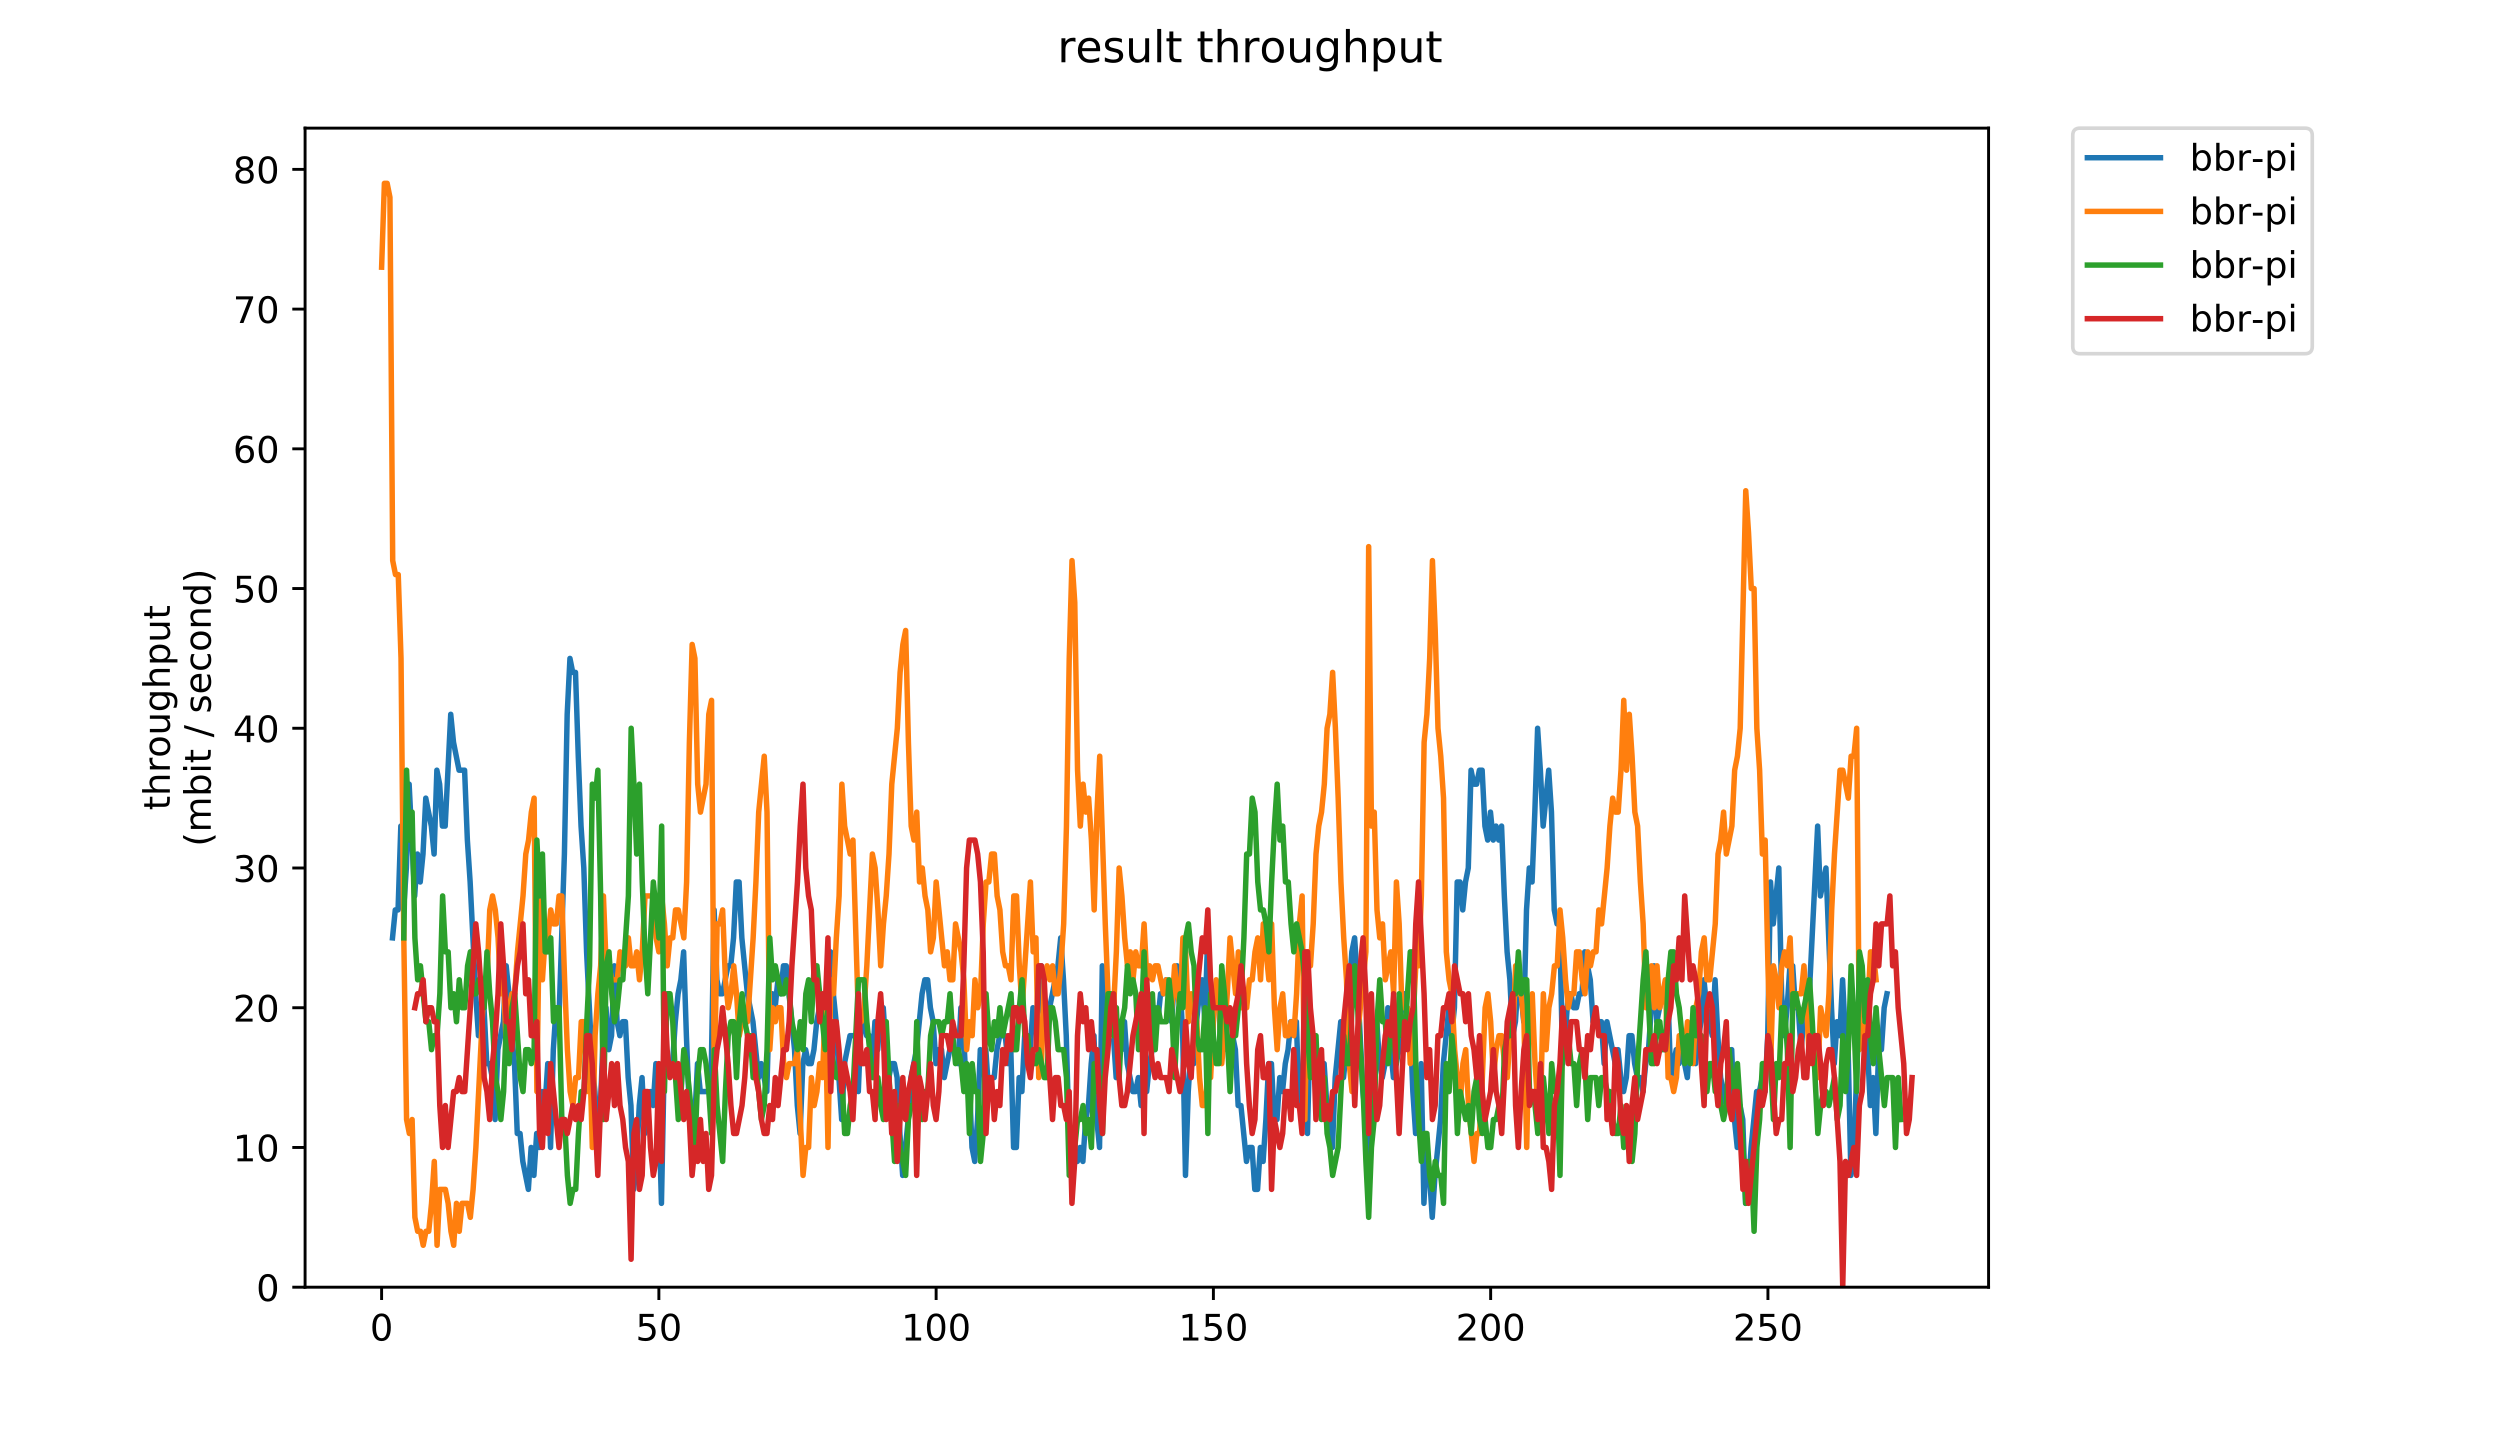 <?xml version="1.0" encoding="utf-8" standalone="no"?>
<!DOCTYPE svg PUBLIC "-//W3C//DTD SVG 1.1//EN"
  "http://www.w3.org/Graphics/SVG/1.1/DTD/svg11.dtd">
<!-- Created with matplotlib (https://matplotlib.org/) -->
<svg height="396pt" version="1.1" viewBox="0 0 684 396" width="684pt" xmlns="http://www.w3.org/2000/svg" xmlns:xlink="http://www.w3.org/1999/xlink">
 <defs>
  <style type="text/css">
*{stroke-linecap:butt;stroke-linejoin:round;}
  </style>
 </defs>
 <g id="figure_1">
  <g id="patch_1">
   <path d="M 0 396 
L 684 396 
L 684 0 
L 0 0 
z
" style="fill:#ffffff;"/>
  </g>
  <g id="axes_1">
   <g id="patch_2">
    <path d="M 83.472 352.174 
L 544.074 352.174 
L 544.074 35.062 
L 83.472 35.062 
z
" style="fill:#ffffff;"/>
   </g>
   <g id="matplotlib.axis_1">
    <g id="xtick_1">
     <g id="line2d_1">
      <defs>
       <path d="M 0 0 
L 0 3.5 
" id="me360de5cdd" style="stroke:#000000;stroke-width:0.8;"/>
      </defs>
      <g>
       <use style="stroke:#000000;stroke-width:0.8;" x="104.407" xlink:href="#me360de5cdd" y="352.174"/>
      </g>
     </g>
     <g id="text_1">
      <!-- 0 -->
      <defs>
       <path d="M 31.781 66.406 
Q 24.172 66.406 20.328 58.906 
Q 16.5 51.422 16.5 36.375 
Q 16.5 21.391 20.328 13.891 
Q 24.172 6.391 31.781 6.391 
Q 39.453 6.391 43.281 13.891 
Q 47.125 21.391 47.125 36.375 
Q 47.125 51.422 43.281 58.906 
Q 39.453 66.406 31.781 66.406 
z
M 31.781 74.219 
Q 44.047 74.219 50.516 64.516 
Q 56.984 54.828 56.984 36.375 
Q 56.984 17.969 50.516 8.266 
Q 44.047 -1.422 31.781 -1.422 
Q 19.531 -1.422 13.062 8.266 
Q 6.594 17.969 6.594 36.375 
Q 6.594 54.828 13.062 64.516 
Q 19.531 74.219 31.781 74.219 
z
" id="DejaVuSans-48"/>
      </defs>
      <g transform="translate(101.226 366.773)scale(0.1 -0.1)">
       <use xlink:href="#DejaVuSans-48"/>
      </g>
     </g>
    </g>
    <g id="xtick_2">
     <g id="line2d_2">
      <g>
       <use style="stroke:#000000;stroke-width:0.8;" x="180.267" xlink:href="#me360de5cdd" y="352.174"/>
      </g>
     </g>
     <g id="text_2">
      <!-- 50 -->
      <defs>
       <path d="M 10.797 72.906 
L 49.516 72.906 
L 49.516 64.594 
L 19.828 64.594 
L 19.828 46.734 
Q 21.969 47.469 24.109 47.828 
Q 26.266 48.188 28.422 48.188 
Q 40.625 48.188 47.75 41.5 
Q 54.891 34.812 54.891 23.391 
Q 54.891 11.625 47.562 5.094 
Q 40.234 -1.422 26.906 -1.422 
Q 22.312 -1.422 17.547 -0.641 
Q 12.797 0.141 7.719 1.703 
L 7.719 11.625 
Q 12.109 9.234 16.797 8.062 
Q 21.484 6.891 26.703 6.891 
Q 35.156 6.891 40.078 11.328 
Q 45.016 15.766 45.016 23.391 
Q 45.016 31 40.078 35.438 
Q 35.156 39.891 26.703 39.891 
Q 22.75 39.891 18.812 39.016 
Q 14.891 38.141 10.797 36.281 
z
" id="DejaVuSans-53"/>
      </defs>
      <g transform="translate(173.904 366.773)scale(0.1 -0.1)">
       <use xlink:href="#DejaVuSans-53"/>
       <use x="63.623" xlink:href="#DejaVuSans-48"/>
      </g>
     </g>
    </g>
    <g id="xtick_3">
     <g id="line2d_3">
      <g>
       <use style="stroke:#000000;stroke-width:0.8;" x="256.126" xlink:href="#me360de5cdd" y="352.174"/>
      </g>
     </g>
     <g id="text_3">
      <!-- 100 -->
      <defs>
       <path d="M 12.406 8.297 
L 28.516 8.297 
L 28.516 63.922 
L 10.984 60.406 
L 10.984 69.391 
L 28.422 72.906 
L 38.281 72.906 
L 38.281 8.297 
L 54.391 8.297 
L 54.391 0 
L 12.406 0 
z
" id="DejaVuSans-49"/>
      </defs>
      <g transform="translate(246.582 366.773)scale(0.1 -0.1)">
       <use xlink:href="#DejaVuSans-49"/>
       <use x="63.623" xlink:href="#DejaVuSans-48"/>
       <use x="127.246" xlink:href="#DejaVuSans-48"/>
      </g>
     </g>
    </g>
    <g id="xtick_4">
     <g id="line2d_4">
      <g>
       <use style="stroke:#000000;stroke-width:0.8;" x="331.985" xlink:href="#me360de5cdd" y="352.174"/>
      </g>
     </g>
     <g id="text_4">
      <!-- 150 -->
      <g transform="translate(322.442 366.773)scale(0.1 -0.1)">
       <use xlink:href="#DejaVuSans-49"/>
       <use x="63.623" xlink:href="#DejaVuSans-53"/>
       <use x="127.246" xlink:href="#DejaVuSans-48"/>
      </g>
     </g>
    </g>
    <g id="xtick_5">
     <g id="line2d_5">
      <g>
       <use style="stroke:#000000;stroke-width:0.8;" x="407.845" xlink:href="#me360de5cdd" y="352.174"/>
      </g>
     </g>
     <g id="text_5">
      <!-- 200 -->
      <defs>
       <path d="M 19.188 8.297 
L 53.609 8.297 
L 53.609 0 
L 7.328 0 
L 7.328 8.297 
Q 12.938 14.109 22.625 23.891 
Q 32.328 33.688 34.812 36.531 
Q 39.547 41.844 41.422 45.531 
Q 43.312 49.219 43.312 52.781 
Q 43.312 58.594 39.234 62.25 
Q 35.156 65.922 28.609 65.922 
Q 23.969 65.922 18.812 64.312 
Q 13.672 62.703 7.812 59.422 
L 7.812 69.391 
Q 13.766 71.781 18.938 73 
Q 24.125 74.219 28.422 74.219 
Q 39.75 74.219 46.484 68.547 
Q 53.219 62.891 53.219 53.422 
Q 53.219 48.922 51.531 44.891 
Q 49.859 40.875 45.406 35.406 
Q 44.188 33.984 37.641 27.219 
Q 31.109 20.453 19.188 8.297 
z
" id="DejaVuSans-50"/>
      </defs>
      <g transform="translate(398.301 366.773)scale(0.1 -0.1)">
       <use xlink:href="#DejaVuSans-50"/>
       <use x="63.623" xlink:href="#DejaVuSans-48"/>
       <use x="127.246" xlink:href="#DejaVuSans-48"/>
      </g>
     </g>
    </g>
    <g id="xtick_6">
     <g id="line2d_6">
      <g>
       <use style="stroke:#000000;stroke-width:0.8;" x="483.704" xlink:href="#me360de5cdd" y="352.174"/>
      </g>
     </g>
     <g id="text_6">
      <!-- 250 -->
      <g transform="translate(474.16 366.773)scale(0.1 -0.1)">
       <use xlink:href="#DejaVuSans-50"/>
       <use x="63.623" xlink:href="#DejaVuSans-53"/>
       <use x="127.246" xlink:href="#DejaVuSans-48"/>
      </g>
     </g>
    </g>
   </g>
   <g id="matplotlib.axis_2">
    <g id="ytick_1">
     <g id="line2d_7">
      <defs>
       <path d="M 0 0 
L -3.5 0 
" id="me50866a5c5" style="stroke:#000000;stroke-width:0.8;"/>
      </defs>
      <g>
       <use style="stroke:#000000;stroke-width:0.8;" x="83.472" xlink:href="#me50866a5c5" y="352.174"/>
      </g>
     </g>
     <g id="text_7">
      <!-- 0 -->
      <g transform="translate(70.11 355.973)scale(0.1 -0.1)">
       <use xlink:href="#DejaVuSans-48"/>
      </g>
     </g>
    </g>
    <g id="ytick_2">
     <g id="line2d_8">
      <g>
       <use style="stroke:#000000;stroke-width:0.8;" x="83.472" xlink:href="#me50866a5c5" y="313.945"/>
      </g>
     </g>
     <g id="text_8">
      <!-- 10 -->
      <g transform="translate(63.747 317.744)scale(0.1 -0.1)">
       <use xlink:href="#DejaVuSans-49"/>
       <use x="63.623" xlink:href="#DejaVuSans-48"/>
      </g>
     </g>
    </g>
    <g id="ytick_3">
     <g id="line2d_9">
      <g>
       <use style="stroke:#000000;stroke-width:0.8;" x="83.472" xlink:href="#me50866a5c5" y="275.716"/>
      </g>
     </g>
     <g id="text_9">
      <!-- 20 -->
      <g transform="translate(63.747 279.515)scale(0.1 -0.1)">
       <use xlink:href="#DejaVuSans-50"/>
       <use x="63.623" xlink:href="#DejaVuSans-48"/>
      </g>
     </g>
    </g>
    <g id="ytick_4">
     <g id="line2d_10">
      <g>
       <use style="stroke:#000000;stroke-width:0.8;" x="83.472" xlink:href="#me50866a5c5" y="237.486"/>
      </g>
     </g>
     <g id="text_10">
      <!-- 30 -->
      <defs>
       <path d="M 40.578 39.312 
Q 47.656 37.797 51.625 33 
Q 55.609 28.219 55.609 21.188 
Q 55.609 10.406 48.188 4.484 
Q 40.766 -1.422 27.094 -1.422 
Q 22.516 -1.422 17.656 -0.516 
Q 12.797 0.391 7.625 2.203 
L 7.625 11.719 
Q 11.719 9.328 16.594 8.109 
Q 21.484 6.891 26.812 6.891 
Q 36.078 6.891 40.938 10.547 
Q 45.797 14.203 45.797 21.188 
Q 45.797 27.641 41.281 31.266 
Q 36.766 34.906 28.719 34.906 
L 20.219 34.906 
L 20.219 43.016 
L 29.109 43.016 
Q 36.375 43.016 40.234 45.922 
Q 44.094 48.828 44.094 54.297 
Q 44.094 59.906 40.109 62.906 
Q 36.141 65.922 28.719 65.922 
Q 24.656 65.922 20.016 65.031 
Q 15.375 64.156 9.812 62.312 
L 9.812 71.094 
Q 15.438 72.656 20.344 73.438 
Q 25.25 74.219 29.594 74.219 
Q 40.828 74.219 47.359 69.109 
Q 53.906 64.016 53.906 55.328 
Q 53.906 49.266 50.438 45.094 
Q 46.969 40.922 40.578 39.312 
z
" id="DejaVuSans-51"/>
      </defs>
      <g transform="translate(63.747 241.286)scale(0.1 -0.1)">
       <use xlink:href="#DejaVuSans-51"/>
       <use x="63.623" xlink:href="#DejaVuSans-48"/>
      </g>
     </g>
    </g>
    <g id="ytick_5">
     <g id="line2d_11">
      <g>
       <use style="stroke:#000000;stroke-width:0.8;" x="83.472" xlink:href="#me50866a5c5" y="199.257"/>
      </g>
     </g>
     <g id="text_11">
      <!-- 40 -->
      <defs>
       <path d="M 37.797 64.312 
L 12.891 25.391 
L 37.797 25.391 
z
M 35.203 72.906 
L 47.609 72.906 
L 47.609 25.391 
L 58.016 25.391 
L 58.016 17.188 
L 47.609 17.188 
L 47.609 0 
L 37.797 0 
L 37.797 17.188 
L 4.891 17.188 
L 4.891 26.703 
z
" id="DejaVuSans-52"/>
      </defs>
      <g transform="translate(63.747 203.056)scale(0.1 -0.1)">
       <use xlink:href="#DejaVuSans-52"/>
       <use x="63.623" xlink:href="#DejaVuSans-48"/>
      </g>
     </g>
    </g>
    <g id="ytick_6">
     <g id="line2d_12">
      <g>
       <use style="stroke:#000000;stroke-width:0.8;" x="83.472" xlink:href="#me50866a5c5" y="161.028"/>
      </g>
     </g>
     <g id="text_12">
      <!-- 50 -->
      <g transform="translate(63.747 164.827)scale(0.1 -0.1)">
       <use xlink:href="#DejaVuSans-53"/>
       <use x="63.623" xlink:href="#DejaVuSans-48"/>
      </g>
     </g>
    </g>
    <g id="ytick_7">
     <g id="line2d_13">
      <g>
       <use style="stroke:#000000;stroke-width:0.8;" x="83.472" xlink:href="#me50866a5c5" y="122.799"/>
      </g>
     </g>
     <g id="text_13">
      <!-- 60 -->
      <defs>
       <path d="M 33.016 40.375 
Q 26.375 40.375 22.484 35.828 
Q 18.609 31.297 18.609 23.391 
Q 18.609 15.531 22.484 10.953 
Q 26.375 6.391 33.016 6.391 
Q 39.656 6.391 43.531 10.953 
Q 47.406 15.531 47.406 23.391 
Q 47.406 31.297 43.531 35.828 
Q 39.656 40.375 33.016 40.375 
z
M 52.594 71.297 
L 52.594 62.312 
Q 48.875 64.062 45.094 64.984 
Q 41.312 65.922 37.594 65.922 
Q 27.828 65.922 22.672 59.328 
Q 17.531 52.734 16.797 39.406 
Q 19.672 43.656 24.016 45.922 
Q 28.375 48.188 33.594 48.188 
Q 44.578 48.188 50.953 41.516 
Q 57.328 34.859 57.328 23.391 
Q 57.328 12.156 50.688 5.359 
Q 44.047 -1.422 33.016 -1.422 
Q 20.359 -1.422 13.672 8.266 
Q 6.984 17.969 6.984 36.375 
Q 6.984 53.656 15.188 63.938 
Q 23.391 74.219 37.203 74.219 
Q 40.922 74.219 44.703 73.484 
Q 48.484 72.75 52.594 71.297 
z
" id="DejaVuSans-54"/>
      </defs>
      <g transform="translate(63.747 126.598)scale(0.1 -0.1)">
       <use xlink:href="#DejaVuSans-54"/>
       <use x="63.623" xlink:href="#DejaVuSans-48"/>
      </g>
     </g>
    </g>
    <g id="ytick_8">
     <g id="line2d_14">
      <g>
       <use style="stroke:#000000;stroke-width:0.8;" x="83.472" xlink:href="#me50866a5c5" y="84.569"/>
      </g>
     </g>
     <g id="text_14">
      <!-- 70 -->
      <defs>
       <path d="M 8.203 72.906 
L 55.078 72.906 
L 55.078 68.703 
L 28.609 0 
L 18.312 0 
L 43.219 64.594 
L 8.203 64.594 
z
" id="DejaVuSans-55"/>
      </defs>
      <g transform="translate(63.747 88.369)scale(0.1 -0.1)">
       <use xlink:href="#DejaVuSans-55"/>
       <use x="63.623" xlink:href="#DejaVuSans-48"/>
      </g>
     </g>
    </g>
    <g id="ytick_9">
     <g id="line2d_15">
      <g>
       <use style="stroke:#000000;stroke-width:0.8;" x="83.472" xlink:href="#me50866a5c5" y="46.34"/>
      </g>
     </g>
     <g id="text_15">
      <!-- 80 -->
      <defs>
       <path d="M 31.781 34.625 
Q 24.75 34.625 20.719 30.859 
Q 16.703 27.094 16.703 20.516 
Q 16.703 13.922 20.719 10.156 
Q 24.75 6.391 31.781 6.391 
Q 38.812 6.391 42.859 10.172 
Q 46.922 13.969 46.922 20.516 
Q 46.922 27.094 42.891 30.859 
Q 38.875 34.625 31.781 34.625 
z
M 21.922 38.812 
Q 15.578 40.375 12.031 44.719 
Q 8.5 49.078 8.5 55.328 
Q 8.5 64.062 14.719 69.141 
Q 20.953 74.219 31.781 74.219 
Q 42.672 74.219 48.875 69.141 
Q 55.078 64.062 55.078 55.328 
Q 55.078 49.078 51.531 44.719 
Q 48 40.375 41.703 38.812 
Q 48.828 37.156 52.797 32.312 
Q 56.781 27.484 56.781 20.516 
Q 56.781 9.906 50.312 4.234 
Q 43.844 -1.422 31.781 -1.422 
Q 19.734 -1.422 13.25 4.234 
Q 6.781 9.906 6.781 20.516 
Q 6.781 27.484 10.781 32.312 
Q 14.797 37.156 21.922 38.812 
z
M 18.312 54.391 
Q 18.312 48.734 21.844 45.562 
Q 25.391 42.391 31.781 42.391 
Q 38.141 42.391 41.719 45.562 
Q 45.312 48.734 45.312 54.391 
Q 45.312 60.062 41.719 63.234 
Q 38.141 66.406 31.781 66.406 
Q 25.391 66.406 21.844 63.234 
Q 18.312 60.062 18.312 54.391 
z
" id="DejaVuSans-56"/>
      </defs>
      <g transform="translate(63.747 50.139)scale(0.1 -0.1)">
       <use xlink:href="#DejaVuSans-56"/>
       <use x="63.623" xlink:href="#DejaVuSans-48"/>
      </g>
     </g>
    </g>
    <g id="text_16">
     <!-- throughput -->
     <defs>
      <path d="M 18.312 70.219 
L 18.312 54.688 
L 36.812 54.688 
L 36.812 47.703 
L 18.312 47.703 
L 18.312 18.016 
Q 18.312 11.328 20.141 9.422 
Q 21.969 7.516 27.594 7.516 
L 36.812 7.516 
L 36.812 0 
L 27.594 0 
Q 17.188 0 13.234 3.875 
Q 9.281 7.766 9.281 18.016 
L 9.281 47.703 
L 2.688 47.703 
L 2.688 54.688 
L 9.281 54.688 
L 9.281 70.219 
z
" id="DejaVuSans-116"/>
      <path d="M 54.891 33.016 
L 54.891 0 
L 45.906 0 
L 45.906 32.719 
Q 45.906 40.484 42.875 44.328 
Q 39.844 48.188 33.797 48.188 
Q 26.516 48.188 22.312 43.547 
Q 18.109 38.922 18.109 30.906 
L 18.109 0 
L 9.078 0 
L 9.078 75.984 
L 18.109 75.984 
L 18.109 46.188 
Q 21.344 51.125 25.703 53.562 
Q 30.078 56 35.797 56 
Q 45.219 56 50.047 50.172 
Q 54.891 44.344 54.891 33.016 
z
" id="DejaVuSans-104"/>
      <path d="M 41.109 46.297 
Q 39.594 47.172 37.812 47.578 
Q 36.031 48 33.891 48 
Q 26.266 48 22.188 43.047 
Q 18.109 38.094 18.109 28.812 
L 18.109 0 
L 9.078 0 
L 9.078 54.688 
L 18.109 54.688 
L 18.109 46.188 
Q 20.953 51.172 25.484 53.578 
Q 30.031 56 36.531 56 
Q 37.453 56 38.578 55.875 
Q 39.703 55.766 41.062 55.516 
z
" id="DejaVuSans-114"/>
      <path d="M 30.609 48.391 
Q 23.391 48.391 19.188 42.75 
Q 14.984 37.109 14.984 27.297 
Q 14.984 17.484 19.156 11.844 
Q 23.344 6.203 30.609 6.203 
Q 37.797 6.203 41.984 11.859 
Q 46.188 17.531 46.188 27.297 
Q 46.188 37.016 41.984 42.703 
Q 37.797 48.391 30.609 48.391 
z
M 30.609 56 
Q 42.328 56 49.016 48.375 
Q 55.719 40.766 55.719 27.297 
Q 55.719 13.875 49.016 6.219 
Q 42.328 -1.422 30.609 -1.422 
Q 18.844 -1.422 12.172 6.219 
Q 5.516 13.875 5.516 27.297 
Q 5.516 40.766 12.172 48.375 
Q 18.844 56 30.609 56 
z
" id="DejaVuSans-111"/>
      <path d="M 8.5 21.578 
L 8.5 54.688 
L 17.484 54.688 
L 17.484 21.922 
Q 17.484 14.156 20.5 10.266 
Q 23.531 6.391 29.594 6.391 
Q 36.859 6.391 41.078 11.031 
Q 45.312 15.672 45.312 23.688 
L 45.312 54.688 
L 54.297 54.688 
L 54.297 0 
L 45.312 0 
L 45.312 8.406 
Q 42.047 3.422 37.719 1 
Q 33.406 -1.422 27.688 -1.422 
Q 18.266 -1.422 13.375 4.438 
Q 8.5 10.297 8.5 21.578 
z
M 31.109 56 
z
" id="DejaVuSans-117"/>
      <path d="M 45.406 27.984 
Q 45.406 37.75 41.375 43.109 
Q 37.359 48.484 30.078 48.484 
Q 22.859 48.484 18.828 43.109 
Q 14.797 37.75 14.797 27.984 
Q 14.797 18.266 18.828 12.891 
Q 22.859 7.516 30.078 7.516 
Q 37.359 7.516 41.375 12.891 
Q 45.406 18.266 45.406 27.984 
z
M 54.391 6.781 
Q 54.391 -7.172 48.188 -13.984 
Q 42 -20.797 29.203 -20.797 
Q 24.469 -20.797 20.266 -20.094 
Q 16.062 -19.391 12.109 -17.922 
L 12.109 -9.188 
Q 16.062 -11.328 19.922 -12.344 
Q 23.781 -13.375 27.781 -13.375 
Q 36.625 -13.375 41.016 -8.766 
Q 45.406 -4.156 45.406 5.172 
L 45.406 9.625 
Q 42.625 4.781 38.281 2.391 
Q 33.938 0 27.875 0 
Q 17.828 0 11.672 7.656 
Q 5.516 15.328 5.516 27.984 
Q 5.516 40.672 11.672 48.328 
Q 17.828 56 27.875 56 
Q 33.938 56 38.281 53.609 
Q 42.625 51.219 45.406 46.391 
L 45.406 54.688 
L 54.391 54.688 
z
" id="DejaVuSans-103"/>
      <path d="M 18.109 8.203 
L 18.109 -20.797 
L 9.078 -20.797 
L 9.078 54.688 
L 18.109 54.688 
L 18.109 46.391 
Q 20.953 51.266 25.266 53.625 
Q 29.594 56 35.594 56 
Q 45.562 56 51.781 48.094 
Q 58.016 40.188 58.016 27.297 
Q 58.016 14.406 51.781 6.484 
Q 45.562 -1.422 35.594 -1.422 
Q 29.594 -1.422 25.266 0.953 
Q 20.953 3.328 18.109 8.203 
z
M 48.688 27.297 
Q 48.688 37.203 44.609 42.844 
Q 40.531 48.484 33.406 48.484 
Q 26.266 48.484 22.188 42.844 
Q 18.109 37.203 18.109 27.297 
Q 18.109 17.391 22.188 11.75 
Q 26.266 6.109 33.406 6.109 
Q 40.531 6.109 44.609 11.75 
Q 48.688 17.391 48.688 27.297 
z
" id="DejaVuSans-112"/>
     </defs>
     <g transform="translate(46.47 221.675)rotate(-90)scale(0.1 -0.1)">
      <use xlink:href="#DejaVuSans-116"/>
      <use x="39.209" xlink:href="#DejaVuSans-104"/>
      <use x="102.588" xlink:href="#DejaVuSans-114"/>
      <use x="143.67" xlink:href="#DejaVuSans-111"/>
      <use x="204.852" xlink:href="#DejaVuSans-117"/>
      <use x="268.23" xlink:href="#DejaVuSans-103"/>
      <use x="331.707" xlink:href="#DejaVuSans-104"/>
      <use x="395.086" xlink:href="#DejaVuSans-112"/>
      <use x="458.562" xlink:href="#DejaVuSans-117"/>
      <use x="521.941" xlink:href="#DejaVuSans-116"/>
     </g>
     <!-- (mbit / second) -->
     <defs>
      <path d="M 31 75.875 
Q 24.469 64.656 21.281 53.656 
Q 18.109 42.672 18.109 31.391 
Q 18.109 20.125 21.312 9.062 
Q 24.516 -2 31 -13.188 
L 23.188 -13.188 
Q 15.875 -1.703 12.234 9.375 
Q 8.594 20.453 8.594 31.391 
Q 8.594 42.281 12.203 53.312 
Q 15.828 64.359 23.188 75.875 
z
" id="DejaVuSans-40"/>
      <path d="M 52 44.188 
Q 55.375 50.25 60.062 53.125 
Q 64.75 56 71.094 56 
Q 79.641 56 84.281 50.016 
Q 88.922 44.047 88.922 33.016 
L 88.922 0 
L 79.891 0 
L 79.891 32.719 
Q 79.891 40.578 77.094 44.375 
Q 74.312 48.188 68.609 48.188 
Q 61.625 48.188 57.562 43.547 
Q 53.516 38.922 53.516 30.906 
L 53.516 0 
L 44.484 0 
L 44.484 32.719 
Q 44.484 40.625 41.703 44.406 
Q 38.922 48.188 33.109 48.188 
Q 26.219 48.188 22.156 43.531 
Q 18.109 38.875 18.109 30.906 
L 18.109 0 
L 9.078 0 
L 9.078 54.688 
L 18.109 54.688 
L 18.109 46.188 
Q 21.188 51.219 25.484 53.609 
Q 29.781 56 35.688 56 
Q 41.656 56 45.828 52.969 
Q 50 49.953 52 44.188 
z
" id="DejaVuSans-109"/>
      <path d="M 48.688 27.297 
Q 48.688 37.203 44.609 42.844 
Q 40.531 48.484 33.406 48.484 
Q 26.266 48.484 22.188 42.844 
Q 18.109 37.203 18.109 27.297 
Q 18.109 17.391 22.188 11.75 
Q 26.266 6.109 33.406 6.109 
Q 40.531 6.109 44.609 11.75 
Q 48.688 17.391 48.688 27.297 
z
M 18.109 46.391 
Q 20.953 51.266 25.266 53.625 
Q 29.594 56 35.594 56 
Q 45.562 56 51.781 48.094 
Q 58.016 40.188 58.016 27.297 
Q 58.016 14.406 51.781 6.484 
Q 45.562 -1.422 35.594 -1.422 
Q 29.594 -1.422 25.266 0.953 
Q 20.953 3.328 18.109 8.203 
L 18.109 0 
L 9.078 0 
L 9.078 75.984 
L 18.109 75.984 
z
" id="DejaVuSans-98"/>
      <path d="M 9.422 54.688 
L 18.406 54.688 
L 18.406 0 
L 9.422 0 
z
M 9.422 75.984 
L 18.406 75.984 
L 18.406 64.594 
L 9.422 64.594 
z
" id="DejaVuSans-105"/>
      <path id="DejaVuSans-32"/>
      <path d="M 25.391 72.906 
L 33.688 72.906 
L 8.297 -9.281 
L 0 -9.281 
z
" id="DejaVuSans-47"/>
      <path d="M 44.281 53.078 
L 44.281 44.578 
Q 40.484 46.531 36.375 47.5 
Q 32.281 48.484 27.875 48.484 
Q 21.188 48.484 17.844 46.438 
Q 14.5 44.391 14.5 40.281 
Q 14.5 37.156 16.891 35.375 
Q 19.281 33.594 26.516 31.984 
L 29.594 31.297 
Q 39.156 29.25 43.188 25.516 
Q 47.219 21.781 47.219 15.094 
Q 47.219 7.469 41.188 3.016 
Q 35.156 -1.422 24.609 -1.422 
Q 20.219 -1.422 15.453 -0.562 
Q 10.688 0.297 5.422 2 
L 5.422 11.281 
Q 10.406 8.688 15.234 7.391 
Q 20.062 6.109 24.812 6.109 
Q 31.156 6.109 34.562 8.281 
Q 37.984 10.453 37.984 14.406 
Q 37.984 18.062 35.516 20.016 
Q 33.062 21.969 24.703 23.781 
L 21.578 24.516 
Q 13.234 26.266 9.516 29.906 
Q 5.812 33.547 5.812 39.891 
Q 5.812 47.609 11.281 51.797 
Q 16.75 56 26.812 56 
Q 31.781 56 36.172 55.266 
Q 40.578 54.547 44.281 53.078 
z
" id="DejaVuSans-115"/>
      <path d="M 56.203 29.594 
L 56.203 25.203 
L 14.891 25.203 
Q 15.484 15.922 20.484 11.062 
Q 25.484 6.203 34.422 6.203 
Q 39.594 6.203 44.453 7.469 
Q 49.312 8.734 54.109 11.281 
L 54.109 2.781 
Q 49.266 0.734 44.188 -0.344 
Q 39.109 -1.422 33.891 -1.422 
Q 20.797 -1.422 13.156 6.188 
Q 5.516 13.812 5.516 26.812 
Q 5.516 40.234 12.766 48.109 
Q 20.016 56 32.328 56 
Q 43.359 56 49.781 48.891 
Q 56.203 41.797 56.203 29.594 
z
M 47.219 32.234 
Q 47.125 39.594 43.094 43.984 
Q 39.062 48.391 32.422 48.391 
Q 24.906 48.391 20.391 44.141 
Q 15.875 39.891 15.188 32.172 
z
" id="DejaVuSans-101"/>
      <path d="M 48.781 52.594 
L 48.781 44.188 
Q 44.969 46.297 41.141 47.344 
Q 37.312 48.391 33.406 48.391 
Q 24.656 48.391 19.812 42.844 
Q 14.984 37.312 14.984 27.297 
Q 14.984 17.281 19.812 11.734 
Q 24.656 6.203 33.406 6.203 
Q 37.312 6.203 41.141 7.25 
Q 44.969 8.297 48.781 10.406 
L 48.781 2.094 
Q 45.016 0.344 40.984 -0.531 
Q 36.969 -1.422 32.422 -1.422 
Q 20.062 -1.422 12.781 6.344 
Q 5.516 14.109 5.516 27.297 
Q 5.516 40.672 12.859 48.328 
Q 20.219 56 33.016 56 
Q 37.156 56 41.109 55.141 
Q 45.062 54.297 48.781 52.594 
z
" id="DejaVuSans-99"/>
      <path d="M 54.891 33.016 
L 54.891 0 
L 45.906 0 
L 45.906 32.719 
Q 45.906 40.484 42.875 44.328 
Q 39.844 48.188 33.797 48.188 
Q 26.516 48.188 22.312 43.547 
Q 18.109 38.922 18.109 30.906 
L 18.109 0 
L 9.078 0 
L 9.078 54.688 
L 18.109 54.688 
L 18.109 46.188 
Q 21.344 51.125 25.703 53.562 
Q 30.078 56 35.797 56 
Q 45.219 56 50.047 50.172 
Q 54.891 44.344 54.891 33.016 
z
" id="DejaVuSans-110"/>
      <path d="M 45.406 46.391 
L 45.406 75.984 
L 54.391 75.984 
L 54.391 0 
L 45.406 0 
L 45.406 8.203 
Q 42.578 3.328 38.25 0.953 
Q 33.938 -1.422 27.875 -1.422 
Q 17.969 -1.422 11.734 6.484 
Q 5.516 14.406 5.516 27.297 
Q 5.516 40.188 11.734 48.094 
Q 17.969 56 27.875 56 
Q 33.938 56 38.25 53.625 
Q 42.578 51.266 45.406 46.391 
z
M 14.797 27.297 
Q 14.797 17.391 18.875 11.75 
Q 22.953 6.109 30.078 6.109 
Q 37.203 6.109 41.297 11.75 
Q 45.406 17.391 45.406 27.297 
Q 45.406 37.203 41.297 42.844 
Q 37.203 48.484 30.078 48.484 
Q 22.953 48.484 18.875 42.844 
Q 14.797 37.203 14.797 27.297 
z
" id="DejaVuSans-100"/>
      <path d="M 8.016 75.875 
L 15.828 75.875 
Q 23.141 64.359 26.781 53.312 
Q 30.422 42.281 30.422 31.391 
Q 30.422 20.453 26.781 9.375 
Q 23.141 -1.703 15.828 -13.188 
L 8.016 -13.188 
Q 14.5 -2 17.703 9.062 
Q 20.906 20.125 20.906 31.391 
Q 20.906 42.672 17.703 53.656 
Q 14.5 64.656 8.016 75.875 
z
" id="DejaVuSans-41"/>
     </defs>
     <g transform="translate(57.668 231.609)rotate(-90)scale(0.1 -0.1)">
      <use xlink:href="#DejaVuSans-40"/>
      <use x="39.014" xlink:href="#DejaVuSans-109"/>
      <use x="136.426" xlink:href="#DejaVuSans-98"/>
      <use x="199.902" xlink:href="#DejaVuSans-105"/>
      <use x="227.686" xlink:href="#DejaVuSans-116"/>
      <use x="266.895" xlink:href="#DejaVuSans-32"/>
      <use x="298.682" xlink:href="#DejaVuSans-47"/>
      <use x="332.373" xlink:href="#DejaVuSans-32"/>
      <use x="364.16" xlink:href="#DejaVuSans-115"/>
      <use x="416.26" xlink:href="#DejaVuSans-101"/>
      <use x="477.783" xlink:href="#DejaVuSans-99"/>
      <use x="532.764" xlink:href="#DejaVuSans-111"/>
      <use x="593.945" xlink:href="#DejaVuSans-110"/>
      <use x="657.324" xlink:href="#DejaVuSans-100"/>
      <use x="720.801" xlink:href="#DejaVuSans-41"/>
     </g>
    </g>
   </g>
   <g id="line2d_16">
    <path clip-path="url(#p5058f28f83)" d="M 107.389 256.601 
L 108.147 248.955 
L 108.906 248.955 
L 109.664 226.018 
L 110.423 248.955 
L 111.182 237.486 
L 111.94 214.549 
L 113.457 245.132 
L 114.216 233.663 
L 114.974 241.309 
L 115.733 233.663 
L 116.492 218.372 
L 118.009 226.018 
L 118.767 233.663 
L 119.526 210.726 
L 120.285 214.549 
L 121.043 226.018 
L 121.802 226.018 
L 123.319 195.434 
L 124.078 203.08 
L 125.595 210.726 
L 127.112 210.726 
L 127.871 229.841 
L 128.629 241.309 
L 130.146 271.893 
L 130.905 283.362 
L 131.664 283.362 
L 132.422 275.716 
L 133.181 291.007 
L 133.939 291.007 
L 134.698 294.83 
L 135.457 306.299 
L 136.215 287.184 
L 137.732 279.539 
L 138.491 264.247 
L 139.249 271.893 
L 140.008 283.362 
L 140.767 291.007 
L 141.525 310.122 
L 142.284 310.122 
L 143.042 317.768 
L 144.56 325.414 
L 145.318 313.945 
L 146.077 321.591 
L 146.835 310.122 
L 147.594 313.945 
L 148.353 298.653 
L 149.111 302.476 
L 149.87 291.007 
L 150.628 313.945 
L 151.387 287.184 
L 152.146 275.716 
L 152.904 279.539 
L 154.421 233.663 
L 155.18 195.434 
L 155.939 180.143 
L 156.697 183.965 
L 157.456 183.965 
L 158.214 206.903 
L 158.973 226.018 
L 159.732 237.486 
L 160.49 260.424 
L 162.007 291.007 
L 162.766 298.653 
L 163.524 310.122 
L 164.283 302.476 
L 165.042 283.362 
L 165.8 275.716 
L 166.559 287.184 
L 167.317 283.362 
L 168.076 264.247 
L 168.835 279.539 
L 169.593 283.362 
L 170.352 279.539 
L 171.11 279.539 
L 171.869 294.83 
L 172.628 302.476 
L 173.386 325.414 
L 174.145 317.768 
L 174.903 302.476 
L 175.662 294.83 
L 176.421 310.122 
L 177.179 302.476 
L 177.938 298.653 
L 178.696 302.476 
L 179.455 291.007 
L 180.214 302.476 
L 180.972 329.237 
L 181.731 291.007 
L 184.007 291.007 
L 184.765 279.539 
L 185.524 271.893 
L 186.282 268.07 
L 187.041 260.424 
L 187.799 283.362 
L 188.558 302.476 
L 189.317 313.945 
L 190.075 306.299 
L 190.834 291.007 
L 191.592 298.653 
L 193.868 298.653 
L 194.627 291.007 
L 195.385 248.955 
L 196.144 268.07 
L 196.903 271.893 
L 197.661 271.893 
L 199.178 264.247 
L 199.937 264.247 
L 200.696 256.601 
L 201.454 241.309 
L 202.213 241.309 
L 202.971 256.601 
L 204.489 271.893 
L 206.006 279.539 
L 207.523 294.83 
L 208.282 291.007 
L 209.799 298.653 
L 210.557 271.893 
L 211.316 271.893 
L 212.075 275.716 
L 212.833 268.07 
L 213.592 271.893 
L 214.35 264.247 
L 215.109 264.247 
L 217.385 287.184 
L 218.143 302.476 
L 218.902 310.122 
L 219.66 291.007 
L 220.419 287.184 
L 221.178 291.007 
L 221.936 291.007 
L 222.695 287.184 
L 223.453 279.539 
L 224.212 275.716 
L 225.729 275.716 
L 227.246 260.424 
L 228.005 271.893 
L 228.764 279.539 
L 229.522 294.83 
L 230.281 306.299 
L 231.039 291.007 
L 232.557 283.362 
L 234.074 283.362 
L 234.832 298.653 
L 235.591 279.539 
L 236.35 279.539 
L 237.108 283.362 
L 237.867 283.362 
L 238.625 291.007 
L 239.384 279.539 
L 240.142 287.184 
L 240.901 275.716 
L 241.66 275.716 
L 242.418 287.184 
L 243.177 294.83 
L 243.935 291.007 
L 244.694 291.007 
L 245.453 294.83 
L 246.211 310.122 
L 246.97 321.591 
L 248.487 306.299 
L 249.246 294.83 
L 250.763 287.184 
L 252.28 271.893 
L 253.039 268.07 
L 253.797 268.07 
L 254.556 275.716 
L 255.314 279.539 
L 256.073 291.007 
L 256.832 287.184 
L 257.59 287.184 
L 258.349 294.83 
L 259.866 287.184 
L 261.383 287.184 
L 262.142 291.007 
L 262.9 275.716 
L 263.659 283.362 
L 264.417 298.653 
L 265.176 294.83 
L 265.935 313.945 
L 266.693 317.768 
L 267.452 306.299 
L 268.21 287.184 
L 268.969 291.007 
L 269.728 287.184 
L 270.486 298.653 
L 271.245 294.83 
L 272.003 294.83 
L 272.762 287.184 
L 273.521 283.362 
L 275.038 283.362 
L 275.796 291.007 
L 276.555 287.184 
L 277.314 313.945 
L 278.072 313.945 
L 278.831 294.83 
L 279.589 298.653 
L 280.348 283.362 
L 281.107 287.184 
L 281.865 287.184 
L 282.624 275.716 
L 283.382 279.539 
L 284.141 275.716 
L 284.9 264.247 
L 285.658 283.362 
L 289.451 264.247 
L 290.21 256.601 
L 290.968 268.07 
L 291.727 283.362 
L 292.485 310.122 
L 293.244 321.591 
L 294.003 317.768 
L 294.761 317.768 
L 295.52 313.945 
L 296.278 317.768 
L 297.037 306.299 
L 297.796 302.476 
L 298.554 291.007 
L 299.313 283.362 
L 300.071 306.299 
L 300.83 313.945 
L 301.589 264.247 
L 302.347 279.539 
L 303.106 283.362 
L 303.864 279.539 
L 304.623 283.362 
L 305.382 294.83 
L 306.14 287.184 
L 306.899 287.184 
L 307.657 279.539 
L 308.416 291.007 
L 309.933 298.653 
L 310.692 298.653 
L 311.45 294.83 
L 312.209 302.476 
L 312.967 287.184 
L 313.726 298.653 
L 314.485 291.007 
L 315.243 287.184 
L 316.002 275.716 
L 316.76 279.539 
L 317.519 271.893 
L 318.278 271.893 
L 319.036 268.07 
L 319.795 271.893 
L 320.553 279.539 
L 321.312 268.07 
L 322.071 264.247 
L 322.829 268.07 
L 323.588 283.362 
L 324.346 321.591 
L 325.105 298.653 
L 325.864 287.184 
L 326.622 291.007 
L 327.381 279.539 
L 328.139 271.893 
L 328.898 268.07 
L 329.657 279.539 
L 330.415 256.601 
L 331.174 279.539 
L 331.932 275.716 
L 333.45 275.716 
L 334.208 287.184 
L 334.967 283.362 
L 335.725 287.184 
L 336.484 287.184 
L 337.243 283.362 
L 338.001 287.184 
L 338.76 302.476 
L 339.518 302.476 
L 341.035 317.768 
L 341.794 313.945 
L 342.553 313.945 
L 343.311 325.414 
L 344.07 325.414 
L 344.828 313.945 
L 345.587 317.768 
L 346.346 306.299 
L 347.104 291.007 
L 347.863 291.007 
L 348.621 306.299 
L 349.38 306.299 
L 350.139 294.83 
L 350.897 298.653 
L 351.656 291.007 
L 352.414 287.184 
L 353.173 279.539 
L 354.69 279.539 
L 355.449 302.476 
L 356.207 302.476 
L 356.966 279.539 
L 357.725 310.122 
L 358.483 279.539 
L 359.242 291.007 
L 360 291.007 
L 360.759 302.476 
L 361.518 302.476 
L 362.276 291.007 
L 363.035 302.476 
L 363.793 302.476 
L 364.552 313.945 
L 365.31 294.83 
L 366.828 279.539 
L 367.586 294.83 
L 368.345 287.184 
L 369.103 271.893 
L 369.862 260.424 
L 370.621 256.601 
L 371.379 268.07 
L 372.896 298.653 
L 373.655 306.299 
L 374.414 325.414 
L 375.172 310.122 
L 375.931 291.007 
L 376.689 279.539 
L 377.448 291.007 
L 378.207 294.83 
L 378.965 291.007 
L 379.724 275.716 
L 380.482 287.184 
L 381.241 294.83 
L 382.758 287.184 
L 383.517 271.893 
L 384.275 271.893 
L 385.034 279.539 
L 385.793 279.539 
L 386.551 298.653 
L 387.31 310.122 
L 388.068 306.299 
L 388.827 291.007 
L 389.585 329.237 
L 390.344 313.945 
L 391.103 321.591 
L 391.861 333.06 
L 392.62 321.591 
L 394.137 306.299 
L 394.896 291.007 
L 396.413 275.716 
L 397.171 283.362 
L 397.93 275.716 
L 398.689 241.309 
L 399.447 241.309 
L 400.206 248.955 
L 400.964 241.309 
L 401.723 237.486 
L 402.482 210.726 
L 403.24 214.549 
L 403.999 214.549 
L 404.757 210.726 
L 405.516 210.726 
L 406.275 226.018 
L 407.033 229.841 
L 407.792 222.195 
L 408.55 229.841 
L 409.309 226.018 
L 410.068 229.841 
L 410.826 226.018 
L 411.585 245.132 
L 412.343 260.424 
L 413.102 268.07 
L 413.86 283.362 
L 414.619 279.539 
L 415.378 268.07 
L 416.136 271.893 
L 416.895 279.539 
L 417.653 248.955 
L 418.412 237.486 
L 419.171 241.309 
L 419.929 222.195 
L 420.688 199.257 
L 421.446 210.726 
L 422.205 226.018 
L 423.722 210.726 
L 424.481 222.195 
L 425.239 248.955 
L 425.998 252.778 
L 426.757 252.778 
L 427.515 291.007 
L 428.274 283.362 
L 429.032 271.893 
L 429.791 271.893 
L 430.55 275.716 
L 431.308 275.716 
L 432.067 271.893 
L 432.825 271.893 
L 433.584 260.424 
L 435.101 268.07 
L 435.86 279.539 
L 438.136 279.539 
L 438.894 291.007 
L 439.653 279.539 
L 441.928 291.007 
L 442.687 287.184 
L 443.446 294.83 
L 444.204 298.653 
L 444.963 294.83 
L 445.721 283.362 
L 446.48 283.362 
L 447.239 291.007 
L 447.997 294.83 
L 448.756 294.83 
L 449.514 298.653 
L 450.273 291.007 
L 451.032 287.184 
L 452.549 264.247 
L 453.307 279.539 
L 454.825 271.893 
L 456.342 271.893 
L 457.1 294.83 
L 458.618 287.184 
L 459.376 291.007 
L 460.135 287.184 
L 461.652 294.83 
L 462.411 283.362 
L 463.169 283.362 
L 463.928 291.007 
L 464.686 283.362 
L 465.445 279.539 
L 466.203 268.07 
L 466.962 275.716 
L 468.479 283.362 
L 469.238 268.07 
L 469.996 283.362 
L 470.755 294.83 
L 472.272 302.476 
L 473.031 291.007 
L 473.789 287.184 
L 474.548 306.299 
L 475.307 313.945 
L 476.065 302.476 
L 476.824 306.299 
L 477.582 329.237 
L 478.341 325.414 
L 479.1 313.945 
L 480.617 298.653 
L 481.375 298.653 
L 482.134 294.83 
L 482.893 298.653 
L 483.651 283.362 
L 484.41 241.309 
L 485.168 252.778 
L 486.686 237.486 
L 487.444 271.893 
L 488.203 283.362 
L 488.961 275.716 
L 489.72 264.247 
L 490.478 264.247 
L 491.237 275.716 
L 491.996 275.716 
L 492.754 287.184 
L 493.513 279.539 
L 495.03 271.893 
L 497.306 226.018 
L 498.064 245.132 
L 499.582 237.486 
L 501.099 275.716 
L 501.857 291.007 
L 502.616 279.539 
L 503.375 283.362 
L 504.133 268.07 
L 504.892 283.362 
L 505.65 287.184 
L 506.409 321.591 
L 507.168 317.768 
L 507.926 294.83 
L 508.685 275.716 
L 509.443 271.893 
L 510.202 271.893 
L 511.719 302.476 
L 512.478 294.83 
L 513.236 310.122 
L 513.995 287.184 
L 514.753 287.184 
L 515.512 275.716 
L 516.271 271.893 
L 516.271 271.893 
" style="fill:none;stroke:#1f77b4;stroke-linecap:square;stroke-width:1.5;"/>
   </g>
   <g id="line2d_17">
    <path clip-path="url(#p5058f28f83)" d="M 104.409 73.101 
L 105.167 50.163 
L 105.926 50.163 
L 106.685 53.986 
L 107.443 153.382 
L 108.202 157.205 
L 108.96 157.205 
L 109.719 180.143 
L 110.478 256.601 
L 111.236 306.299 
L 111.995 310.122 
L 112.753 306.299 
L 113.512 333.06 
L 114.27 336.882 
L 115.029 336.882 
L 115.788 340.705 
L 116.546 336.882 
L 117.305 336.882 
L 118.063 329.237 
L 118.822 317.768 
L 119.581 340.705 
L 120.339 325.414 
L 121.856 325.414 
L 122.615 329.237 
L 123.374 336.882 
L 124.132 340.705 
L 124.891 329.237 
L 125.649 336.882 
L 126.408 329.237 
L 127.925 329.237 
L 128.684 333.06 
L 129.442 325.414 
L 130.201 313.945 
L 132.477 268.07 
L 133.235 268.07 
L 133.994 248.955 
L 134.753 245.132 
L 135.511 248.955 
L 136.27 256.601 
L 137.028 271.893 
L 137.787 268.07 
L 138.546 287.184 
L 139.304 275.716 
L 140.063 271.893 
L 140.821 271.893 
L 141.58 260.424 
L 143.097 245.132 
L 143.856 233.663 
L 144.614 229.841 
L 145.373 222.195 
L 146.131 218.372 
L 146.89 298.653 
L 147.649 245.132 
L 148.407 268.07 
L 149.166 256.601 
L 149.924 256.601 
L 150.683 248.955 
L 151.442 252.778 
L 152.2 252.778 
L 152.959 245.132 
L 153.717 245.132 
L 154.476 268.07 
L 155.235 287.184 
L 155.993 298.653 
L 156.752 302.476 
L 157.51 294.83 
L 158.269 294.83 
L 159.028 279.539 
L 159.786 279.539 
L 160.545 298.653 
L 161.303 287.184 
L 162.062 313.945 
L 162.821 283.362 
L 163.579 271.893 
L 164.338 264.247 
L 165.096 245.132 
L 165.855 264.247 
L 166.613 264.247 
L 167.372 268.07 
L 168.889 268.07 
L 169.648 260.424 
L 170.406 264.247 
L 171.165 264.247 
L 171.924 256.601 
L 172.682 264.247 
L 173.441 264.247 
L 174.199 260.424 
L 174.958 268.07 
L 175.717 260.424 
L 176.475 245.132 
L 178.751 245.132 
L 179.51 256.601 
L 180.268 260.424 
L 181.027 245.132 
L 181.785 252.778 
L 182.544 264.247 
L 183.303 256.601 
L 184.061 256.601 
L 184.82 248.955 
L 185.578 248.955 
L 187.096 256.601 
L 187.854 241.309 
L 188.613 203.08 
L 189.371 176.32 
L 190.13 180.143 
L 190.888 214.549 
L 191.647 222.195 
L 193.164 214.549 
L 193.923 195.434 
L 194.681 191.611 
L 195.44 298.653 
L 196.199 252.778 
L 196.957 252.778 
L 197.716 248.955 
L 198.474 268.07 
L 199.233 275.716 
L 199.992 271.893 
L 200.75 264.247 
L 201.509 271.893 
L 202.267 283.362 
L 203.026 279.539 
L 204.543 279.539 
L 206.06 256.601 
L 206.819 241.309 
L 207.578 222.195 
L 209.095 206.903 
L 209.853 222.195 
L 210.612 287.184 
L 211.371 275.716 
L 212.129 279.539 
L 212.888 275.716 
L 213.646 275.716 
L 214.405 291.007 
L 215.163 294.83 
L 215.922 291.007 
L 217.439 291.007 
L 218.198 287.184 
L 218.956 306.299 
L 219.715 321.591 
L 220.474 313.945 
L 221.232 313.945 
L 221.991 294.83 
L 222.749 302.476 
L 223.508 298.653 
L 224.267 291.007 
L 225.025 294.83 
L 225.784 275.716 
L 226.542 313.945 
L 227.301 268.07 
L 228.06 271.893 
L 228.818 256.601 
L 229.577 245.132 
L 230.335 214.549 
L 231.094 226.018 
L 232.611 233.663 
L 233.37 229.841 
L 234.887 279.539 
L 235.646 279.539 
L 236.404 275.716 
L 237.163 264.247 
L 238.68 233.663 
L 239.439 237.486 
L 240.197 248.955 
L 240.956 264.247 
L 241.714 252.778 
L 242.473 245.132 
L 243.231 233.663 
L 243.99 214.549 
L 245.507 199.257 
L 246.266 183.965 
L 247.024 176.32 
L 247.783 172.497 
L 248.542 203.08 
L 249.3 226.018 
L 250.059 229.841 
L 250.817 222.195 
L 251.576 241.309 
L 252.335 237.486 
L 253.093 245.132 
L 253.852 248.955 
L 254.61 260.424 
L 255.369 256.601 
L 256.128 241.309 
L 258.403 264.247 
L 259.162 260.424 
L 259.921 268.07 
L 260.679 268.07 
L 261.438 252.778 
L 262.955 260.424 
L 263.714 268.07 
L 264.472 287.184 
L 265.231 279.539 
L 265.989 283.362 
L 266.748 268.07 
L 267.506 275.716 
L 268.265 271.893 
L 269.024 252.778 
L 269.782 241.309 
L 270.541 241.309 
L 271.299 233.663 
L 272.058 233.663 
L 272.817 245.132 
L 273.575 248.955 
L 274.334 260.424 
L 275.092 264.247 
L 275.851 264.247 
L 276.61 268.07 
L 277.368 245.132 
L 278.127 245.132 
L 278.885 264.247 
L 279.644 275.716 
L 281.92 241.309 
L 282.678 260.424 
L 283.437 256.601 
L 284.196 294.83 
L 284.954 291.007 
L 285.713 268.07 
L 286.471 264.247 
L 287.23 268.07 
L 287.989 264.247 
L 288.747 271.893 
L 289.506 271.893 
L 290.264 264.247 
L 291.023 252.778 
L 291.781 226.018 
L 292.54 180.143 
L 293.299 153.382 
L 294.057 164.851 
L 294.816 210.726 
L 295.574 226.018 
L 296.333 214.549 
L 297.092 222.195 
L 297.85 218.372 
L 298.609 229.841 
L 299.367 248.955 
L 300.126 222.195 
L 300.885 206.903 
L 302.402 252.778 
L 303.16 271.893 
L 303.919 283.362 
L 304.678 275.716 
L 305.436 260.424 
L 306.195 237.486 
L 306.953 245.132 
L 307.712 256.601 
L 308.471 264.247 
L 309.229 260.424 
L 309.988 268.07 
L 310.746 260.424 
L 311.505 264.247 
L 312.264 264.247 
L 313.022 252.778 
L 313.781 268.07 
L 314.539 264.247 
L 315.298 268.07 
L 316.056 264.247 
L 316.815 264.247 
L 318.332 271.893 
L 319.091 268.07 
L 320.608 275.716 
L 321.367 264.247 
L 322.125 271.893 
L 322.884 275.716 
L 323.642 256.601 
L 324.401 260.424 
L 325.16 279.539 
L 325.918 271.893 
L 327.435 279.539 
L 328.194 294.83 
L 328.953 302.476 
L 329.711 302.476 
L 330.47 294.83 
L 331.228 294.83 
L 331.987 279.539 
L 332.746 268.07 
L 333.504 271.893 
L 334.263 291.007 
L 335.021 283.362 
L 335.78 271.893 
L 336.539 256.601 
L 338.056 271.893 
L 338.814 260.424 
L 339.573 275.716 
L 341.09 275.716 
L 341.849 268.07 
L 342.607 268.07 
L 343.366 260.424 
L 344.124 256.601 
L 344.883 268.07 
L 345.642 252.778 
L 347.159 268.07 
L 347.917 252.778 
L 348.676 275.716 
L 349.435 287.184 
L 350.193 275.716 
L 350.952 271.893 
L 351.71 283.362 
L 352.469 283.362 
L 353.228 279.539 
L 353.986 283.362 
L 354.745 271.893 
L 355.503 252.778 
L 356.262 245.132 
L 357.021 306.299 
L 357.779 260.424 
L 358.538 264.247 
L 359.296 252.778 
L 360.055 233.663 
L 360.814 226.018 
L 361.572 222.195 
L 362.331 214.549 
L 363.089 199.257 
L 363.848 195.434 
L 364.607 183.965 
L 365.365 199.257 
L 366.124 218.372 
L 366.882 241.309 
L 367.641 256.601 
L 368.399 268.07 
L 369.158 291.007 
L 369.917 298.653 
L 370.675 294.83 
L 371.434 283.362 
L 373.71 260.424 
L 374.468 149.559 
L 375.227 226.018 
L 375.985 222.195 
L 376.744 248.955 
L 377.503 256.601 
L 378.261 252.778 
L 379.02 268.07 
L 380.537 260.424 
L 381.296 271.893 
L 382.054 241.309 
L 382.813 252.778 
L 383.571 275.716 
L 385.089 275.716 
L 385.847 291.007 
L 386.606 279.539 
L 387.364 264.247 
L 388.123 264.247 
L 388.882 245.132 
L 389.64 203.08 
L 390.399 195.434 
L 391.157 180.143 
L 391.916 153.382 
L 392.674 172.497 
L 393.433 199.257 
L 394.192 206.903 
L 394.95 218.372 
L 395.709 260.424 
L 396.467 268.07 
L 397.226 271.893 
L 397.985 287.184 
L 399.502 302.476 
L 400.26 291.007 
L 401.019 287.184 
L 401.778 302.476 
L 403.295 317.768 
L 404.053 310.122 
L 404.812 310.122 
L 405.571 294.83 
L 406.329 275.716 
L 407.088 271.893 
L 407.846 279.539 
L 408.605 294.83 
L 409.364 287.184 
L 410.122 283.362 
L 410.881 283.362 
L 411.639 291.007 
L 412.398 294.83 
L 413.157 283.362 
L 413.915 283.362 
L 414.674 264.247 
L 415.432 271.893 
L 416.191 271.893 
L 416.949 279.539 
L 417.708 313.945 
L 418.467 275.716 
L 419.225 271.893 
L 419.984 291.007 
L 420.742 302.476 
L 421.501 302.476 
L 422.26 271.893 
L 423.018 287.184 
L 423.777 275.716 
L 424.535 271.893 
L 425.294 264.247 
L 426.053 264.247 
L 426.811 248.955 
L 427.57 256.601 
L 428.328 268.07 
L 429.087 275.716 
L 429.846 271.893 
L 430.604 271.893 
L 431.363 260.424 
L 432.121 260.424 
L 432.88 268.07 
L 433.639 271.893 
L 434.397 260.424 
L 435.156 264.247 
L 435.914 260.424 
L 436.673 260.424 
L 437.432 248.955 
L 438.19 252.778 
L 439.707 237.486 
L 440.466 226.018 
L 441.224 218.372 
L 441.983 222.195 
L 442.742 222.195 
L 443.5 210.726 
L 444.259 191.611 
L 445.017 210.726 
L 445.776 195.434 
L 446.535 206.903 
L 447.293 222.195 
L 448.052 226.018 
L 448.81 241.309 
L 449.569 252.778 
L 450.328 275.716 
L 451.086 268.07 
L 451.845 264.247 
L 452.603 275.716 
L 453.362 264.247 
L 454.121 275.716 
L 455.638 268.07 
L 456.396 294.83 
L 457.155 294.83 
L 457.914 298.653 
L 458.672 294.83 
L 459.431 283.362 
L 460.189 287.184 
L 460.948 287.184 
L 461.707 279.539 
L 462.465 283.362 
L 463.224 291.007 
L 463.982 275.716 
L 464.741 271.893 
L 465.5 260.424 
L 466.258 256.601 
L 467.017 268.07 
L 467.775 268.07 
L 469.292 252.778 
L 470.051 233.663 
L 470.81 229.841 
L 471.568 222.195 
L 472.327 233.663 
L 473.844 226.018 
L 474.603 210.726 
L 475.361 206.903 
L 476.12 199.257 
L 477.637 134.267 
L 478.396 145.736 
L 479.154 161.028 
L 479.913 161.028 
L 480.671 199.257 
L 481.43 210.726 
L 482.189 233.663 
L 482.947 229.841 
L 483.706 264.247 
L 484.464 291.007 
L 485.223 264.247 
L 485.982 268.07 
L 486.74 275.716 
L 487.499 264.247 
L 488.257 260.424 
L 489.016 264.247 
L 489.775 256.601 
L 490.533 275.716 
L 491.292 271.893 
L 492.809 271.893 
L 493.567 264.247 
L 494.326 275.716 
L 495.085 291.007 
L 495.843 287.184 
L 497.36 294.83 
L 498.119 275.716 
L 499.636 283.362 
L 500.395 271.893 
L 501.153 248.955 
L 501.912 233.663 
L 503.429 210.726 
L 504.188 210.726 
L 505.705 218.372 
L 506.464 206.903 
L 507.222 206.903 
L 507.981 199.257 
L 508.739 287.184 
L 511.015 275.716 
L 511.774 260.424 
L 512.532 260.424 
L 513.291 268.07 
L 513.291 268.07 
" style="fill:none;stroke:#ff7f0e;stroke-linecap:square;stroke-width:1.5;"/>
   </g>
   <g id="line2d_18">
    <path clip-path="url(#p5058f28f83)" d="M 110.479 256.601 
L 111.238 210.726 
L 111.996 229.841 
L 112.755 222.195 
L 113.513 256.601 
L 114.272 268.07 
L 115.031 264.247 
L 116.548 279.539 
L 117.306 279.539 
L 118.065 287.184 
L 118.824 283.362 
L 119.582 283.362 
L 120.341 271.893 
L 121.099 245.132 
L 121.858 260.424 
L 122.617 260.424 
L 123.375 275.716 
L 124.134 271.893 
L 124.892 279.539 
L 125.651 268.07 
L 126.41 275.716 
L 127.168 275.716 
L 127.927 264.247 
L 128.685 260.424 
L 129.444 271.893 
L 130.202 271.893 
L 130.961 268.07 
L 132.478 275.716 
L 133.237 260.424 
L 133.995 271.893 
L 134.754 279.539 
L 135.513 294.83 
L 136.271 298.653 
L 137.03 306.299 
L 137.788 298.653 
L 138.547 279.539 
L 139.306 291.007 
L 140.064 275.716 
L 140.823 271.893 
L 142.34 294.83 
L 143.099 298.653 
L 143.857 287.184 
L 144.616 287.184 
L 145.374 291.007 
L 146.133 287.184 
L 146.892 229.841 
L 147.65 245.132 
L 148.409 233.663 
L 149.167 260.424 
L 149.926 260.424 
L 150.685 256.601 
L 151.443 279.539 
L 152.202 275.716 
L 152.96 275.716 
L 153.719 306.299 
L 154.477 306.299 
L 155.236 321.591 
L 155.995 329.237 
L 156.753 325.414 
L 157.512 325.414 
L 158.27 310.122 
L 159.029 298.653 
L 159.788 298.653 
L 160.546 279.539 
L 161.305 264.247 
L 162.063 214.549 
L 162.822 218.372 
L 163.581 210.726 
L 164.339 245.132 
L 165.098 306.299 
L 165.856 264.247 
L 166.615 260.424 
L 167.374 271.893 
L 168.132 279.539 
L 168.891 275.716 
L 169.649 268.07 
L 170.408 268.07 
L 171.925 245.132 
L 172.684 199.257 
L 173.442 214.549 
L 174.201 233.663 
L 174.96 214.549 
L 175.718 241.309 
L 176.477 260.424 
L 177.235 271.893 
L 178.753 241.309 
L 180.27 256.601 
L 181.028 226.018 
L 181.787 298.653 
L 182.545 271.893 
L 183.304 271.893 
L 184.063 279.539 
L 184.821 294.83 
L 185.58 306.299 
L 186.338 298.653 
L 187.097 287.184 
L 187.856 291.007 
L 190.131 313.945 
L 190.89 294.83 
L 191.649 287.184 
L 192.407 287.184 
L 193.166 291.007 
L 193.924 298.653 
L 194.683 310.122 
L 195.442 287.184 
L 196.2 302.476 
L 197.717 317.768 
L 198.476 298.653 
L 199.235 283.362 
L 199.993 279.539 
L 200.752 279.539 
L 201.51 294.83 
L 202.269 279.539 
L 203.028 271.893 
L 203.786 279.539 
L 204.545 283.362 
L 205.303 283.362 
L 206.062 294.83 
L 206.82 291.007 
L 208.338 306.299 
L 209.096 302.476 
L 209.855 287.184 
L 210.613 256.601 
L 211.372 268.07 
L 212.131 264.247 
L 213.648 271.893 
L 214.406 271.893 
L 215.165 268.07 
L 215.924 271.893 
L 216.682 279.539 
L 218.199 287.184 
L 218.958 279.539 
L 219.717 287.184 
L 220.475 271.893 
L 221.234 268.07 
L 221.992 279.539 
L 222.751 264.247 
L 223.51 264.247 
L 225.785 287.184 
L 226.544 275.716 
L 227.303 287.184 
L 228.82 294.83 
L 230.337 294.83 
L 231.095 310.122 
L 231.854 310.122 
L 232.613 302.476 
L 233.371 298.653 
L 234.888 268.07 
L 236.406 268.07 
L 237.164 279.539 
L 238.681 294.83 
L 240.199 294.83 
L 240.957 302.476 
L 241.716 306.299 
L 242.474 279.539 
L 243.233 294.83 
L 244.75 317.768 
L 245.509 302.476 
L 246.267 313.945 
L 247.785 321.591 
L 248.543 306.299 
L 249.302 302.476 
L 250.06 302.476 
L 250.819 279.539 
L 251.578 302.476 
L 252.336 306.299 
L 253.095 298.653 
L 253.853 298.653 
L 254.612 283.362 
L 255.37 279.539 
L 256.888 279.539 
L 257.646 283.362 
L 258.405 279.539 
L 259.163 279.539 
L 259.922 271.893 
L 260.681 283.362 
L 261.439 291.007 
L 262.198 287.184 
L 262.956 291.007 
L 263.715 298.653 
L 264.474 291.007 
L 265.232 310.122 
L 265.991 291.007 
L 266.749 298.653 
L 267.508 298.653 
L 268.267 317.768 
L 269.025 310.122 
L 269.784 271.893 
L 270.542 283.362 
L 271.301 287.184 
L 272.06 279.539 
L 272.818 283.362 
L 273.577 275.716 
L 274.335 283.362 
L 276.611 271.893 
L 277.37 287.184 
L 278.128 287.184 
L 278.887 275.716 
L 279.646 268.07 
L 280.404 283.362 
L 281.163 283.362 
L 281.921 291.007 
L 283.438 291.007 
L 284.197 287.184 
L 285.714 294.83 
L 286.473 294.83 
L 287.231 275.716 
L 287.99 275.716 
L 288.749 279.539 
L 289.507 287.184 
L 291.024 287.184 
L 291.783 294.83 
L 292.542 321.591 
L 293.3 310.122 
L 294.059 313.945 
L 294.817 306.299 
L 295.576 306.299 
L 296.335 302.476 
L 297.093 310.122 
L 297.852 306.299 
L 298.61 313.945 
L 299.369 291.007 
L 300.128 298.653 
L 300.886 294.83 
L 301.645 310.122 
L 302.403 283.362 
L 303.162 271.893 
L 303.921 271.893 
L 304.679 283.362 
L 305.438 275.716 
L 306.196 294.83 
L 306.955 279.539 
L 307.713 275.716 
L 308.472 264.247 
L 309.231 271.893 
L 309.989 268.07 
L 310.748 271.893 
L 311.506 287.184 
L 312.265 279.539 
L 313.024 260.424 
L 313.782 283.362 
L 314.541 275.716 
L 315.299 271.893 
L 316.058 287.184 
L 316.817 275.716 
L 317.575 279.539 
L 319.092 279.539 
L 319.851 268.07 
L 320.61 275.716 
L 321.368 294.83 
L 322.127 279.539 
L 322.885 271.893 
L 323.644 275.716 
L 324.403 256.601 
L 325.161 252.778 
L 325.92 260.424 
L 326.678 264.247 
L 327.437 283.362 
L 328.196 287.184 
L 328.954 287.184 
L 329.713 275.716 
L 330.471 310.122 
L 331.23 271.893 
L 331.988 283.362 
L 332.747 291.007 
L 333.506 291.007 
L 334.264 264.247 
L 335.023 271.893 
L 335.781 283.362 
L 336.54 298.653 
L 337.299 283.362 
L 338.057 283.362 
L 338.816 275.716 
L 339.574 271.893 
L 340.333 256.601 
L 341.092 233.663 
L 341.85 233.663 
L 342.609 218.372 
L 343.367 222.195 
L 344.126 241.309 
L 344.885 248.955 
L 345.643 248.955 
L 346.402 252.778 
L 347.16 260.424 
L 347.919 241.309 
L 348.678 226.018 
L 349.436 214.549 
L 350.195 229.841 
L 350.953 226.018 
L 351.712 241.309 
L 352.471 241.309 
L 353.229 252.778 
L 353.988 260.424 
L 354.746 252.778 
L 356.263 260.424 
L 357.022 268.07 
L 357.781 283.362 
L 358.539 294.83 
L 359.298 287.184 
L 360.056 283.362 
L 360.815 302.476 
L 361.574 306.299 
L 362.332 294.83 
L 363.091 310.122 
L 363.849 313.945 
L 364.608 321.591 
L 366.125 313.945 
L 367.642 283.362 
L 368.401 291.007 
L 369.16 291.007 
L 369.918 275.716 
L 370.677 264.247 
L 372.953 298.653 
L 373.711 317.768 
L 374.47 333.06 
L 375.228 313.945 
L 375.987 306.299 
L 376.746 279.539 
L 377.504 268.07 
L 378.263 279.539 
L 379.021 279.539 
L 379.78 291.007 
L 380.538 279.539 
L 381.297 283.362 
L 382.056 291.007 
L 382.814 271.893 
L 383.573 283.362 
L 384.331 283.362 
L 385.849 260.424 
L 386.607 260.424 
L 387.366 291.007 
L 388.124 306.299 
L 388.883 317.768 
L 389.642 310.122 
L 390.4 310.122 
L 391.159 321.591 
L 391.917 325.414 
L 392.676 317.768 
L 393.435 321.591 
L 394.193 321.591 
L 394.952 329.237 
L 395.71 291.007 
L 396.469 298.653 
L 397.228 283.362 
L 397.986 291.007 
L 398.745 310.122 
L 399.503 298.653 
L 401.021 306.299 
L 401.779 302.476 
L 402.538 310.122 
L 403.296 298.653 
L 404.055 294.83 
L 404.814 306.299 
L 405.572 310.122 
L 406.331 306.299 
L 407.089 313.945 
L 407.848 313.945 
L 408.606 306.299 
L 409.365 306.299 
L 410.124 302.476 
L 410.882 306.299 
L 411.641 287.184 
L 412.399 283.362 
L 413.158 283.362 
L 413.917 271.893 
L 414.675 271.893 
L 415.434 260.424 
L 416.192 271.893 
L 416.951 268.07 
L 417.71 268.07 
L 418.468 298.653 
L 419.227 298.653 
L 419.985 302.476 
L 420.744 310.122 
L 421.503 306.299 
L 422.261 294.83 
L 423.778 310.122 
L 424.537 291.007 
L 425.296 298.653 
L 426.054 298.653 
L 426.813 321.591 
L 427.571 283.362 
L 428.33 287.184 
L 429.089 283.362 
L 429.847 291.007 
L 430.606 291.007 
L 431.364 302.476 
L 432.123 291.007 
L 432.881 287.184 
L 433.64 291.007 
L 434.399 306.299 
L 435.157 294.83 
L 436.674 294.83 
L 437.433 302.476 
L 438.192 294.83 
L 438.95 294.83 
L 439.709 298.653 
L 440.467 298.653 
L 441.226 306.299 
L 441.985 310.122 
L 442.743 310.122 
L 443.502 302.476 
L 444.26 313.945 
L 445.019 306.299 
L 445.778 313.945 
L 446.536 317.768 
L 447.295 310.122 
L 448.053 291.007 
L 449.571 268.07 
L 450.329 260.424 
L 451.846 291.007 
L 452.605 291.007 
L 453.364 279.539 
L 454.122 279.539 
L 454.881 287.184 
L 455.639 287.184 
L 456.398 268.07 
L 457.156 260.424 
L 457.915 260.424 
L 458.674 271.893 
L 459.432 275.716 
L 460.949 291.007 
L 461.708 283.362 
L 462.467 291.007 
L 463.225 275.716 
L 463.984 283.362 
L 465.501 283.362 
L 466.26 287.184 
L 467.018 298.653 
L 467.777 291.007 
L 468.535 291.007 
L 469.294 298.653 
L 470.053 294.83 
L 470.811 302.476 
L 471.57 306.299 
L 472.328 302.476 
L 473.087 287.184 
L 473.846 294.83 
L 474.604 298.653 
L 475.363 291.007 
L 476.88 313.945 
L 477.639 329.237 
L 478.397 317.768 
L 479.156 317.768 
L 479.914 336.882 
L 480.673 313.945 
L 481.431 306.299 
L 482.19 291.007 
L 484.466 291.007 
L 485.224 306.299 
L 485.983 291.007 
L 486.742 294.83 
L 487.5 275.716 
L 488.259 275.716 
L 489.017 287.184 
L 489.776 313.945 
L 490.535 271.893 
L 491.293 271.893 
L 492.81 279.539 
L 495.086 268.07 
L 495.845 279.539 
L 497.362 310.122 
L 498.121 302.476 
L 498.879 298.653 
L 499.638 298.653 
L 500.396 302.476 
L 501.914 294.83 
L 502.672 306.299 
L 503.431 302.476 
L 504.189 283.362 
L 504.948 298.653 
L 505.707 287.184 
L 506.465 264.247 
L 507.224 279.539 
L 507.982 298.653 
L 508.741 260.424 
L 509.499 264.247 
L 510.258 279.539 
L 511.017 268.07 
L 511.775 283.362 
L 512.534 291.007 
L 513.292 275.716 
L 514.051 287.184 
L 515.568 302.476 
L 516.327 294.83 
L 517.844 294.83 
L 518.603 313.945 
L 519.361 294.83 
L 520.12 306.299 
L 520.12 306.299 
" style="fill:none;stroke:#2ca02c;stroke-linecap:square;stroke-width:1.5;"/>
   </g>
   <g id="line2d_19">
    <path clip-path="url(#p5058f28f83)" d="M 113.497 275.716 
L 114.255 271.893 
L 115.014 271.893 
L 115.773 268.07 
L 116.531 279.539 
L 117.29 275.716 
L 118.048 275.716 
L 118.807 279.539 
L 119.565 279.539 
L 120.324 302.476 
L 121.083 313.945 
L 121.841 302.476 
L 122.6 313.945 
L 124.117 298.653 
L 124.876 298.653 
L 125.634 294.83 
L 126.393 298.653 
L 127.151 298.653 
L 130.186 252.778 
L 130.944 260.424 
L 131.703 271.893 
L 132.462 294.83 
L 133.22 298.653 
L 133.979 306.299 
L 134.737 291.007 
L 135.496 283.362 
L 136.255 271.893 
L 137.013 252.778 
L 137.772 264.247 
L 138.53 279.539 
L 139.289 279.539 
L 140.048 287.184 
L 140.806 271.893 
L 141.565 264.247 
L 142.323 260.424 
L 143.082 252.778 
L 143.84 271.893 
L 144.599 268.07 
L 145.358 283.362 
L 146.116 283.362 
L 146.875 279.539 
L 147.633 310.122 
L 148.392 313.945 
L 149.151 298.653 
L 149.909 310.122 
L 150.668 291.007 
L 152.944 313.945 
L 153.702 306.299 
L 154.461 306.299 
L 155.219 310.122 
L 156.737 302.476 
L 157.495 306.299 
L 158.254 302.476 
L 159.012 306.299 
L 159.771 298.653 
L 160.53 283.362 
L 161.288 283.362 
L 162.047 291.007 
L 163.564 321.591 
L 164.323 302.476 
L 165.081 287.184 
L 165.84 306.299 
L 167.357 291.007 
L 168.115 302.476 
L 168.874 291.007 
L 169.633 302.476 
L 170.391 306.299 
L 171.15 313.945 
L 171.908 317.768 
L 172.667 344.528 
L 173.426 310.122 
L 174.184 306.299 
L 174.943 325.414 
L 175.701 321.591 
L 176.46 298.653 
L 177.219 298.653 
L 177.977 313.945 
L 178.736 321.591 
L 179.494 317.768 
L 180.253 291.007 
L 181.012 317.768 
L 181.77 271.893 
L 182.529 287.184 
L 183.287 294.83 
L 184.046 291.007 
L 184.805 294.83 
L 185.563 291.007 
L 187.08 306.299 
L 187.839 298.653 
L 188.598 306.299 
L 189.356 321.591 
L 190.115 313.945 
L 190.873 317.768 
L 191.632 306.299 
L 192.391 317.768 
L 193.149 310.122 
L 193.908 325.414 
L 194.666 321.591 
L 195.425 294.83 
L 196.183 287.184 
L 196.942 283.362 
L 197.701 275.716 
L 199.218 291.007 
L 199.976 302.476 
L 200.735 310.122 
L 201.494 310.122 
L 203.011 302.476 
L 203.769 294.83 
L 204.528 283.362 
L 205.287 287.184 
L 206.045 283.362 
L 206.804 294.83 
L 207.562 298.653 
L 208.321 306.299 
L 209.08 310.122 
L 209.838 310.122 
L 210.597 302.476 
L 211.355 306.299 
L 212.114 294.83 
L 212.873 302.476 
L 214.39 287.184 
L 215.148 287.184 
L 215.907 279.539 
L 216.666 264.247 
L 218.183 241.309 
L 218.941 226.018 
L 219.7 214.549 
L 220.458 237.486 
L 221.217 245.132 
L 221.976 248.955 
L 222.734 268.07 
L 223.493 268.07 
L 224.251 279.539 
L 225.01 271.893 
L 225.769 275.716 
L 226.527 256.601 
L 227.286 298.653 
L 228.044 279.539 
L 228.803 279.539 
L 229.562 287.184 
L 230.32 298.653 
L 231.079 291.007 
L 232.596 298.653 
L 233.355 306.299 
L 234.113 291.007 
L 234.872 271.893 
L 235.63 291.007 
L 236.389 291.007 
L 237.148 287.184 
L 237.906 298.653 
L 238.665 298.653 
L 239.423 306.299 
L 240.182 279.539 
L 240.941 271.893 
L 241.699 283.362 
L 242.458 306.299 
L 243.216 294.83 
L 243.975 310.122 
L 244.733 298.653 
L 245.492 317.768 
L 247.009 294.83 
L 247.768 306.299 
L 248.526 298.653 
L 250.044 291.007 
L 250.802 321.591 
L 251.561 294.83 
L 252.319 298.653 
L 253.078 306.299 
L 254.595 291.007 
L 255.354 302.476 
L 256.112 306.299 
L 256.871 298.653 
L 257.63 283.362 
L 259.147 283.362 
L 259.905 287.184 
L 260.664 279.539 
L 261.423 283.362 
L 262.94 283.362 
L 263.698 264.247 
L 264.457 237.486 
L 265.216 229.841 
L 266.733 229.841 
L 267.491 233.663 
L 268.25 241.309 
L 269.008 260.424 
L 269.767 310.122 
L 270.526 294.83 
L 271.284 294.83 
L 272.043 306.299 
L 272.801 298.653 
L 273.56 302.476 
L 274.319 287.184 
L 275.077 291.007 
L 275.836 283.362 
L 276.594 287.184 
L 277.353 275.716 
L 278.112 275.716 
L 278.87 279.539 
L 279.629 275.716 
L 280.387 279.539 
L 281.146 291.007 
L 281.905 294.83 
L 282.663 287.184 
L 283.422 287.184 
L 284.18 264.247 
L 284.939 264.247 
L 285.698 268.07 
L 286.456 283.362 
L 287.973 306.299 
L 288.732 294.83 
L 289.491 294.83 
L 290.249 302.476 
L 291.008 302.476 
L 291.766 306.299 
L 292.525 298.653 
L 293.284 329.237 
L 294.042 317.768 
L 294.801 283.362 
L 295.559 271.893 
L 296.318 279.539 
L 297.076 275.716 
L 297.835 287.184 
L 298.594 279.539 
L 299.352 287.184 
L 300.111 287.184 
L 300.869 302.476 
L 301.628 310.122 
L 302.387 294.83 
L 303.145 287.184 
L 303.904 275.716 
L 304.662 271.893 
L 306.18 294.83 
L 306.938 302.476 
L 307.697 302.476 
L 308.455 298.653 
L 309.973 283.362 
L 312.248 271.893 
L 313.007 310.122 
L 313.766 268.07 
L 314.524 283.362 
L 315.283 291.007 
L 316.041 294.83 
L 316.8 291.007 
L 317.559 294.83 
L 319.076 294.83 
L 319.834 298.653 
L 320.593 287.184 
L 322.869 298.653 
L 323.627 294.83 
L 324.386 279.539 
L 325.144 291.007 
L 325.903 294.83 
L 326.662 279.539 
L 328.937 256.601 
L 329.696 260.424 
L 330.455 248.955 
L 331.213 268.07 
L 331.972 275.716 
L 335.006 275.716 
L 335.765 279.539 
L 336.523 275.716 
L 337.282 283.362 
L 338.041 275.716 
L 338.799 271.893 
L 339.558 264.247 
L 340.316 271.893 
L 341.075 291.007 
L 341.834 302.476 
L 342.592 310.122 
L 343.351 306.299 
L 344.109 287.184 
L 344.868 283.362 
L 345.626 294.83 
L 346.385 294.83 
L 347.144 291.007 
L 347.902 325.414 
L 348.661 306.299 
L 350.178 313.945 
L 350.937 310.122 
L 351.695 298.653 
L 352.454 298.653 
L 353.212 306.299 
L 353.971 287.184 
L 354.73 302.476 
L 355.488 302.476 
L 356.247 310.122 
L 357.005 260.424 
L 357.764 260.424 
L 358.523 275.716 
L 359.281 283.362 
L 360.04 306.299 
L 360.798 291.007 
L 361.557 287.184 
L 362.316 306.299 
L 363.074 302.476 
L 363.833 306.299 
L 364.591 298.653 
L 365.35 298.653 
L 366.109 294.83 
L 366.867 294.83 
L 367.626 279.539 
L 369.143 264.247 
L 370.66 302.476 
L 372.177 264.247 
L 372.936 256.601 
L 373.694 271.893 
L 374.453 310.122 
L 375.212 271.893 
L 375.97 294.83 
L 376.729 306.299 
L 377.487 302.476 
L 378.246 291.007 
L 379.005 283.362 
L 379.763 279.539 
L 380.522 283.362 
L 381.28 271.893 
L 382.039 294.83 
L 382.798 310.122 
L 384.315 279.539 
L 385.073 287.184 
L 385.832 279.539 
L 386.591 275.716 
L 387.349 252.778 
L 388.108 241.309 
L 389.625 271.893 
L 390.384 294.83 
L 391.142 287.184 
L 391.901 306.299 
L 392.659 302.476 
L 393.418 283.362 
L 394.176 283.362 
L 394.935 275.716 
L 395.694 275.716 
L 396.452 271.893 
L 397.211 279.539 
L 397.969 264.247 
L 399.487 271.893 
L 400.245 271.893 
L 401.004 279.539 
L 401.762 271.893 
L 402.521 283.362 
L 403.28 287.184 
L 404.038 294.83 
L 404.797 283.362 
L 405.555 298.653 
L 406.314 306.299 
L 407.831 298.653 
L 408.59 287.184 
L 409.348 298.653 
L 410.107 302.476 
L 410.866 310.122 
L 412.383 279.539 
L 413.9 271.893 
L 414.659 302.476 
L 415.417 313.945 
L 416.176 298.653 
L 416.934 287.184 
L 417.693 283.362 
L 418.452 302.476 
L 419.21 298.653 
L 419.969 298.653 
L 420.727 306.299 
L 421.486 291.007 
L 422.244 313.945 
L 423.003 313.945 
L 423.762 317.768 
L 424.52 325.414 
L 425.279 302.476 
L 426.037 298.653 
L 426.796 291.007 
L 427.555 275.716 
L 429.072 291.007 
L 429.83 279.539 
L 431.348 279.539 
L 432.106 287.184 
L 432.865 287.184 
L 433.623 294.83 
L 434.382 283.362 
L 435.141 287.184 
L 435.899 279.539 
L 436.658 275.716 
L 437.416 283.362 
L 438.934 283.362 
L 439.692 306.299 
L 440.451 302.476 
L 441.209 310.122 
L 441.968 287.184 
L 442.727 291.007 
L 443.485 306.299 
L 444.244 310.122 
L 445.002 302.476 
L 445.761 317.768 
L 446.519 302.476 
L 447.278 294.83 
L 448.037 306.299 
L 449.554 298.653 
L 450.312 287.184 
L 451.83 287.184 
L 452.588 283.362 
L 453.347 291.007 
L 454.864 283.362 
L 455.623 287.184 
L 456.381 279.539 
L 457.14 275.716 
L 457.898 264.247 
L 458.657 268.07 
L 459.416 256.601 
L 460.174 268.07 
L 460.933 245.132 
L 462.45 268.07 
L 463.209 264.247 
L 463.967 268.07 
L 464.726 275.716 
L 465.484 291.007 
L 466.243 302.476 
L 467.002 275.716 
L 467.76 271.893 
L 468.519 275.716 
L 469.277 294.83 
L 470.036 302.476 
L 470.794 291.007 
L 471.553 287.184 
L 472.312 279.539 
L 473.07 302.476 
L 473.829 306.299 
L 474.587 298.653 
L 475.346 298.653 
L 476.105 310.122 
L 476.863 325.414 
L 477.622 317.768 
L 478.38 329.237 
L 481.415 298.653 
L 482.173 302.476 
L 482.932 298.653 
L 483.691 283.362 
L 484.449 287.184 
L 485.966 310.122 
L 486.725 306.299 
L 487.484 306.299 
L 488.242 291.007 
L 489.001 291.007 
L 489.759 283.362 
L 490.518 298.653 
L 491.277 294.83 
L 492.035 287.184 
L 492.794 283.362 
L 493.552 294.83 
L 494.311 294.83 
L 495.069 283.362 
L 495.828 291.007 
L 496.587 283.362 
L 497.345 283.362 
L 498.104 291.007 
L 498.862 302.476 
L 499.621 291.007 
L 500.38 287.184 
L 501.138 287.184 
L 501.897 294.83 
L 503.414 317.768 
L 504.173 352.174 
L 504.931 317.768 
L 505.69 321.591 
L 507.207 313.945 
L 507.966 321.591 
L 508.724 302.476 
L 509.483 298.653 
L 510.241 283.362 
L 511 283.362 
L 511.759 271.893 
L 512.517 268.07 
L 513.276 252.778 
L 514.034 264.247 
L 514.793 252.778 
L 516.31 252.778 
L 517.069 245.132 
L 517.827 264.247 
L 518.586 260.424 
L 519.345 275.716 
L 520.862 291.007 
L 521.62 310.122 
L 522.379 306.299 
L 523.137 294.83 
L 523.137 294.83 
" style="fill:none;stroke:#d62728;stroke-linecap:square;stroke-width:1.5;"/>
   </g>
   <g id="patch_3">
    <path d="M 83.472 352.174 
L 83.472 35.062 
" style="fill:none;stroke:#000000;stroke-linecap:square;stroke-linejoin:miter;stroke-width:0.8;"/>
   </g>
   <g id="patch_4">
    <path d="M 544.074 352.174 
L 544.074 35.062 
" style="fill:none;stroke:#000000;stroke-linecap:square;stroke-linejoin:miter;stroke-width:0.8;"/>
   </g>
   <g id="patch_5">
    <path d="M 83.472 352.174 
L 544.074 352.174 
" style="fill:none;stroke:#000000;stroke-linecap:square;stroke-linejoin:miter;stroke-width:0.8;"/>
   </g>
   <g id="patch_6">
    <path d="M 83.472 35.062 
L 544.074 35.062 
" style="fill:none;stroke:#000000;stroke-linecap:square;stroke-linejoin:miter;stroke-width:0.8;"/>
   </g>
   <g id="legend_1">
    <g id="patch_7">
     <path d="M 569.104 96.775 
L 630.637 96.775 
Q 632.637 96.775 632.637 94.775 
L 632.637 37.062 
Q 632.637 35.062 630.637 35.062 
L 569.104 35.062 
Q 567.104 35.062 567.104 37.062 
L 567.104 94.775 
Q 567.104 96.775 569.104 96.775 
z
" style="fill:#ffffff;opacity:0.8;stroke:#cccccc;stroke-linejoin:miter;"/>
    </g>
    <g id="line2d_20">
     <path d="M 571.104 43.161 
L 591.104 43.161 
" style="fill:none;stroke:#1f77b4;stroke-linecap:square;stroke-width:1.5;"/>
    </g>
    <g id="line2d_21"/>
    <g id="text_17">
     <!-- bbr-pi -->
     <defs>
      <path d="M 4.891 31.391 
L 31.203 31.391 
L 31.203 23.391 
L 4.891 23.391 
z
" id="DejaVuSans-45"/>
     </defs>
     <g transform="translate(599.104 46.661)scale(0.1 -0.1)">
      <use xlink:href="#DejaVuSans-98"/>
      <use x="63.477" xlink:href="#DejaVuSans-98"/>
      <use x="126.953" xlink:href="#DejaVuSans-114"/>
      <use x="167.973" xlink:href="#DejaVuSans-45"/>
      <use x="204.057" xlink:href="#DejaVuSans-112"/>
      <use x="267.533" xlink:href="#DejaVuSans-105"/>
     </g>
    </g>
    <g id="line2d_22">
     <path d="M 571.104 57.839 
L 591.104 57.839 
" style="fill:none;stroke:#ff7f0e;stroke-linecap:square;stroke-width:1.5;"/>
    </g>
    <g id="line2d_23"/>
    <g id="text_18">
     <!-- bbr-pi -->
     <g transform="translate(599.104 61.339)scale(0.1 -0.1)">
      <use xlink:href="#DejaVuSans-98"/>
      <use x="63.477" xlink:href="#DejaVuSans-98"/>
      <use x="126.953" xlink:href="#DejaVuSans-114"/>
      <use x="167.973" xlink:href="#DejaVuSans-45"/>
      <use x="204.057" xlink:href="#DejaVuSans-112"/>
      <use x="267.533" xlink:href="#DejaVuSans-105"/>
     </g>
    </g>
    <g id="line2d_24">
     <path d="M 571.104 72.517 
L 591.104 72.517 
" style="fill:none;stroke:#2ca02c;stroke-linecap:square;stroke-width:1.5;"/>
    </g>
    <g id="line2d_25"/>
    <g id="text_19">
     <!-- bbr-pi -->
     <g transform="translate(599.104 76.017)scale(0.1 -0.1)">
      <use xlink:href="#DejaVuSans-98"/>
      <use x="63.477" xlink:href="#DejaVuSans-98"/>
      <use x="126.953" xlink:href="#DejaVuSans-114"/>
      <use x="167.973" xlink:href="#DejaVuSans-45"/>
      <use x="204.057" xlink:href="#DejaVuSans-112"/>
      <use x="267.533" xlink:href="#DejaVuSans-105"/>
     </g>
    </g>
    <g id="line2d_26">
     <path d="M 571.104 87.195 
L 591.104 87.195 
" style="fill:none;stroke:#d62728;stroke-linecap:square;stroke-width:1.5;"/>
    </g>
    <g id="line2d_27"/>
    <g id="text_20">
     <!-- bbr-pi -->
     <g transform="translate(599.104 90.695)scale(0.1 -0.1)">
      <use xlink:href="#DejaVuSans-98"/>
      <use x="63.477" xlink:href="#DejaVuSans-98"/>
      <use x="126.953" xlink:href="#DejaVuSans-114"/>
      <use x="167.973" xlink:href="#DejaVuSans-45"/>
      <use x="204.057" xlink:href="#DejaVuSans-112"/>
      <use x="267.533" xlink:href="#DejaVuSans-105"/>
     </g>
    </g>
   </g>
  </g>
  <g id="text_21">
   <!-- result throughput -->
   <defs>
    <path d="M 9.422 75.984 
L 18.406 75.984 
L 18.406 0 
L 9.422 0 
z
" id="DejaVuSans-108"/>
   </defs>
   <g transform="translate(289.321 17.038)scale(0.12 -0.12)">
    <use xlink:href="#DejaVuSans-114"/>
    <use x="41.082" xlink:href="#DejaVuSans-101"/>
    <use x="102.605" xlink:href="#DejaVuSans-115"/>
    <use x="154.705" xlink:href="#DejaVuSans-117"/>
    <use x="218.084" xlink:href="#DejaVuSans-108"/>
    <use x="245.867" xlink:href="#DejaVuSans-116"/>
    <use x="285.076" xlink:href="#DejaVuSans-32"/>
    <use x="316.863" xlink:href="#DejaVuSans-116"/>
    <use x="356.072" xlink:href="#DejaVuSans-104"/>
    <use x="419.451" xlink:href="#DejaVuSans-114"/>
    <use x="460.533" xlink:href="#DejaVuSans-111"/>
    <use x="521.715" xlink:href="#DejaVuSans-117"/>
    <use x="585.094" xlink:href="#DejaVuSans-103"/>
    <use x="648.57" xlink:href="#DejaVuSans-104"/>
    <use x="711.949" xlink:href="#DejaVuSans-112"/>
    <use x="775.426" xlink:href="#DejaVuSans-117"/>
    <use x="838.805" xlink:href="#DejaVuSans-116"/>
   </g>
  </g>
 </g>
 <defs>
  <clipPath id="p5058f28f83">
   <rect height="317.112" width="460.602" x="83.472" y="35.062"/>
  </clipPath>
 </defs>
</svg>

